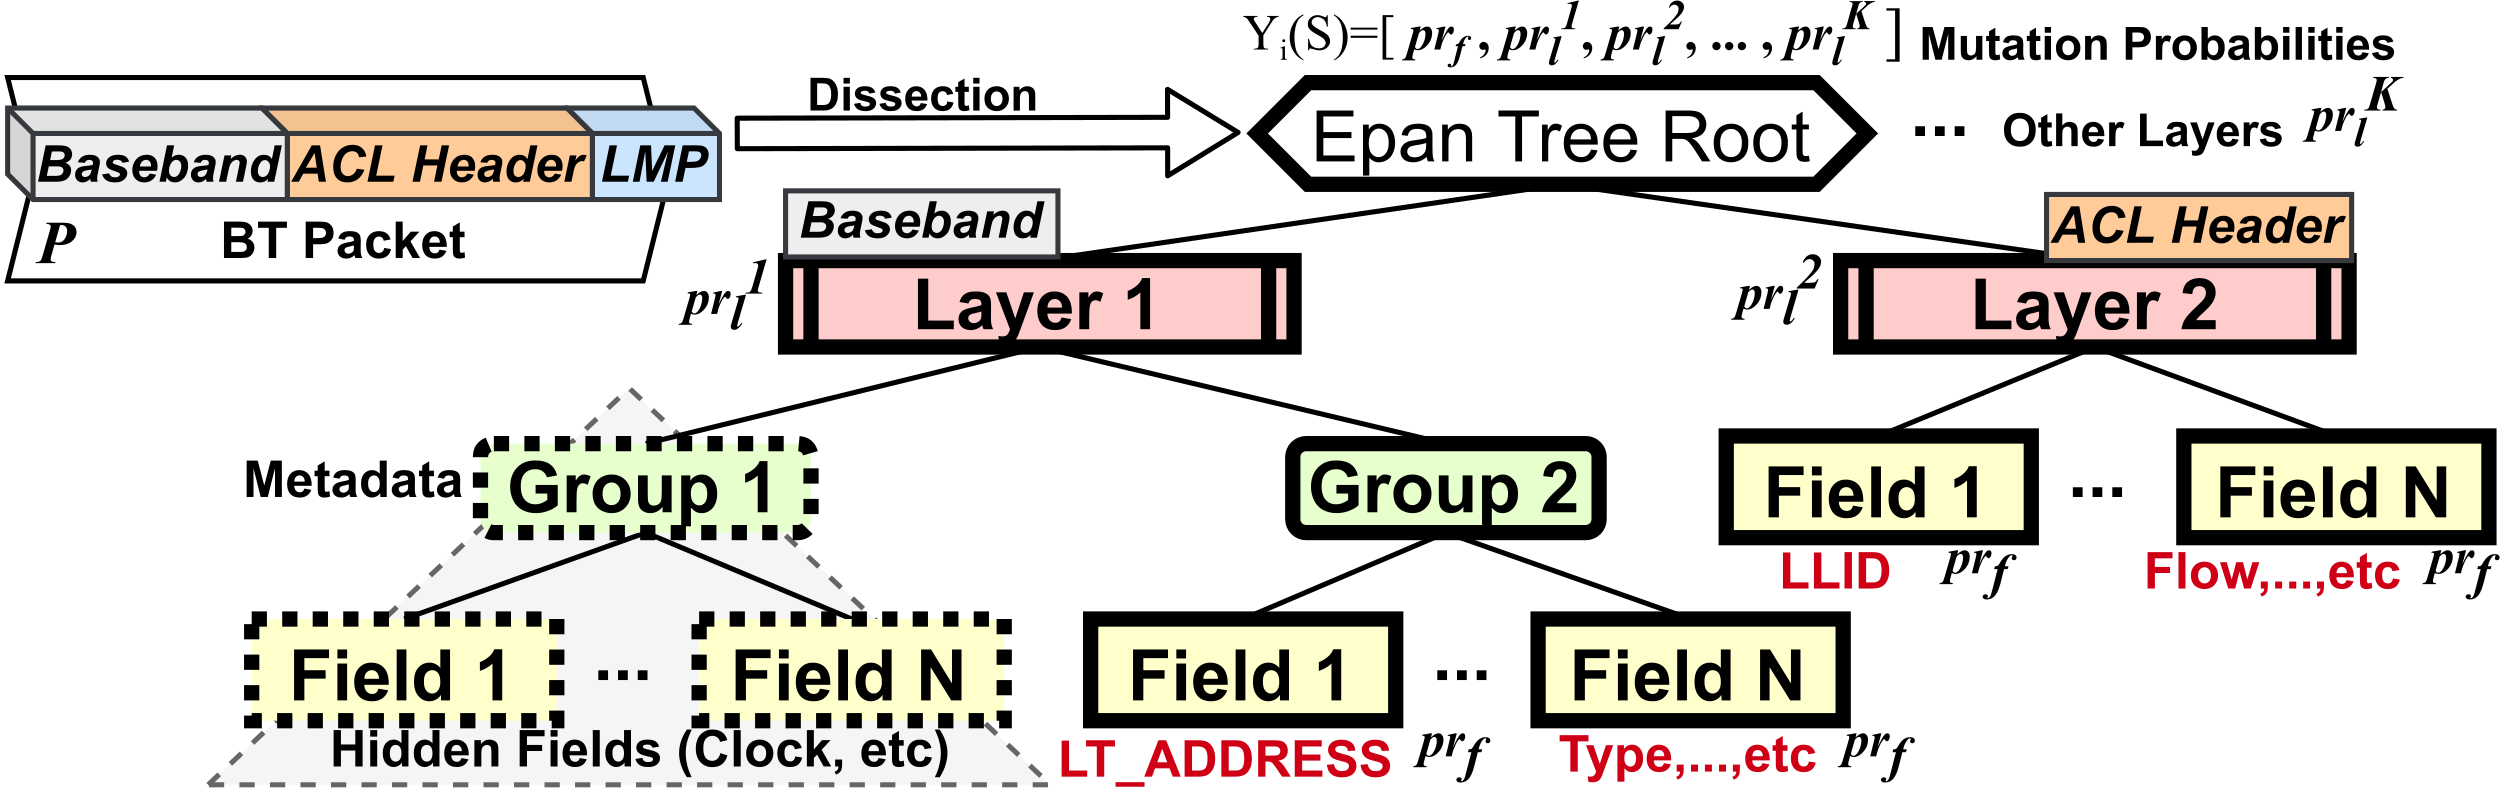 <svg height="112pt" viewBox="0 0 353 112" width="353pt" xmlns="http://www.w3.org/2000/svg" xmlns:xlink="http://www.w3.org/1999/xlink"><rect x="0" y="0" width="353" height="112" fill="#808080" stroke="none"/><clipPath id="a"><path d="m0 0h353v112h-353z"/></clipPath><symbol id="b" overflow="visible"><path d="m.328 0 1.062-5.141h1.062l-.891 4.281h2.609l-.188.859zm0 0"/></symbol><symbol id="c" overflow="visible"><path d="m3.25 0h-1l-.188-4.297-.812 4.297h-.953l1.062-5.141h1.516l.156 3.609 1.75-3.609h1.516l-1.078 5.141h-.953l1.016-4.266zm0 0"/></symbol><symbol id="d" overflow="visible"><path d="m1.344 0h-1.047l1.062-5.141h2.094c.375 0 .664.047.875.141.219.086.391.23.516.438.125.199.188.438.188.719 0 .262-.055.516-.156.766-.094.242-.215.434-.359.578-.148.148-.305.262-.469.344-.168.074-.398.125-.688.156-.168.031-.477.047-.922.047h-.672zm.594-2.812h.328c.551 0 .922-.031 1.109-.094.188-.07.332-.188.438-.344.113-.156.172-.32.172-.5 0-.125-.031-.227-.094-.312-.055-.082-.133-.141-.234-.172-.094-.039-.312-.062-.656-.062h-.75zm0 0"/></symbol><symbol id="e" overflow="visible"><path d="m3.656-1.141h-2.031l-.625 1.141h-1.078l2.906-5.141h1.172l.828 5.141h-1zm-.125-.844-.297-2.078-1.25 2.078zm0 0"/></symbol><symbol id="f" overflow="visible"><path d="m4.016-1.844 1.062.156c-.211.574-.523 1.016-.938 1.328-.418.305-.902.453-1.453.453-.637 0-1.133-.188-1.484-.562-.355-.383-.531-.938-.531-1.656 0-.582.117-1.113.359-1.594.238-.488.566-.859.984-1.109.426-.258.883-.391 1.375-.391.562 0 1.008.152 1.344.453.344.293.547.695.609 1.203l-1.016.109c-.055-.301-.164-.52-.328-.656-.156-.133-.367-.203-.625-.203-.293 0-.57.09-.828.266-.25.18-.453.461-.609.844-.148.375-.219.75-.219 1.125 0 .406.098.727.297.953.195.219.441.328.734.328.27 0 .52-.086.75-.266.227-.176.398-.438.516-.781zm0 0"/></symbol><symbol id="g" overflow="visible"/><symbol id="h" overflow="visible"><path d="m3.828-2.297h-1.984l-.469 2.297h-1.062l1.078-5.141h1.047l-.406 1.984h1.984l.422-1.984h1.047l-1.078 5.141h-1.047zm0 0"/></symbol><symbol id="i" overflow="visible"><path d="m3.906-1.547h-2.516v.094c0 .25.066.453.203.609.145.148.316.219.516.219.332 0 .594-.176.781-.531l.906.156c-.18.367-.414.641-.703.828-.293.176-.621.266-.984.266-.5 0-.906-.156-1.219-.469-.312-.32-.469-.742-.469-1.266 0-.508.141-.961.422-1.359.383-.539.93-.812 1.641-.812.457 0 .82.141 1.094.422.27.281.406.68.406 1.188 0 .242-.027.461-.078.656zm-.844-.609c0-.051 0-.086 0-.109 0-.27-.062-.473-.188-.609-.125-.145-.293-.219-.5-.219-.211 0-.398.078-.562.234-.156.156-.266.391-.328.703zm0 0"/></symbol><symbol id="j" overflow="visible"><path d="m1.703-2.672-.984-.078c.113-.332.312-.594.594-.781s.648-.281 1.109-.281c.477 0 .832.102 1.062.297.227.188.344.422.344.703 0 .117-.012.234-.031.359-.023.125-.09.461-.203 1-.105.438-.156.746-.156.922 0 .156.023.336.078.531h-.969c-.043-.133-.07-.273-.078-.422-.148.168-.32.297-.516.391-.188.082-.375.125-.562.125-.312 0-.57-.098-.766-.297-.199-.207-.297-.473-.297-.797 0-.352.109-.633.328-.844.219-.219.609-.348 1.172-.391.477-.039.801-.086.969-.141.039-.133.062-.242.062-.328 0-.113-.047-.207-.141-.281-.086-.07-.211-.109-.375-.109-.18 0-.32.039-.422.109-.105.074-.18.18-.219.312zm.953.938c-.055.023-.133.039-.234.047-.512.062-.84.152-.984.266-.117.086-.172.199-.172.344 0 .117.039.215.125.297.082.074.191.109.328.109.156 0 .301-.035.438-.109.133-.07.234-.164.297-.281.07-.113.133-.289.188-.531zm0 0"/></symbol><symbol id="k" overflow="visible"><path d="m3.719 0h-.953l.094-.406c-.188.18-.371.309-.547.391-.18.07-.375.109-.594.109-.387 0-.699-.129-.938-.391-.242-.27-.359-.66-.359-1.172 0-.594.164-1.129.5-1.609.344-.488.789-.734 1.344-.734.5 0 .875.199 1.125.594l.391-1.922h1.016zm-2.312-1.516c0 .273.062.48.188.625.133.148.301.219.5.219.188 0 .359-.062.516-.188s.281-.312.375-.562c.094-.258.141-.508.141-.75 0-.258-.074-.473-.219-.641-.148-.164-.312-.25-.5-.25-.293 0-.531.168-.719.5-.188.324-.281.672-.281 1.047zm0 0"/></symbol><symbol id="l" overflow="visible"><path d="m1.016-3.719h.938l-.156.719c.352-.539.734-.812 1.141-.812.145 0 .301.039.469.109l-.391.828c-.094-.031-.195-.047-.297-.047-.168 0-.344.07-.531.203-.18.125-.32.297-.422.516-.094.219-.188.562-.281 1.031l-.25 1.172h-1zm0 0"/></symbol><symbol id="m" overflow="visible"><path d="m.281 0 1.078-5.141h1.75c.383 0 .656.016.812.047.25.031.457.102.625.203.176.105.312.246.406.422.094.18.141.371.141.578 0 .293-.086.543-.25.75-.156.211-.398.367-.719.469.258.074.461.203.609.391.145.188.219.398.219.625 0 .312-.09.609-.266.891-.168.273-.406.469-.719.594-.305.117-.727.172-1.266.172zm1.703-3.062h.797c.363 0 .625-.023.781-.078.164-.051.285-.133.359-.25.082-.113.125-.238.125-.375 0-.125-.039-.227-.109-.312-.074-.094-.184-.148-.328-.172-.074-.02-.258-.031-.547-.031h-.828zm-.469 2.234h1.016c.426 0 .711-.023.859-.078.145-.051.258-.141.344-.266.094-.133.141-.27.141-.406 0-.164-.062-.305-.188-.422-.125-.113-.336-.172-.625-.172h-1.266zm0 0"/></symbol><symbol id="n" overflow="visible"><path d="m.156-1.047.969-.141c.094.199.203.344.328.438.125.086.301.125.531.125.227 0 .41-.051.547-.156.094-.07.141-.16.141-.266 0-.062-.027-.117-.078-.172-.055-.051-.188-.113-.406-.188-.617-.207-.996-.367-1.141-.484-.219-.176-.328-.414-.328-.719 0-.289.109-.539.328-.75.301-.301.754-.453 1.359-.453.477 0 .836.09 1.078.266.25.18.406.418.469.719l-.922.156c-.055-.133-.133-.238-.234-.312-.156-.082-.34-.125-.547-.125-.211 0-.359.039-.453.109-.094.062-.141.141-.141.234s.047.172.141.234c.062.031.25.094.562.188.488.148.816.289.984.422.238.199.359.434.359.703 0 .355-.152.664-.453.922-.293.262-.711.391-1.25.391-.543 0-.961-.098-1.25-.297-.293-.195-.492-.477-.594-.844zm0 0"/></symbol><symbol id="o" overflow="visible"><path d="m.266 0 1.062-5.141h1.016l-.359 1.719c.176-.133.344-.234.5-.297.164-.062.344-.094.531-.094.395 0 .707.137.938.406.238.262.359.641.359 1.141 0 .336-.059.664-.172.984-.105.324-.25.586-.438.781-.188.199-.387.352-.594.453-.199.094-.414.141-.641.141-.531 0-.922-.234-1.172-.703l-.125.609zm1.344-1.516c0 .25.066.453.203.609.145.156.316.234.516.234.164 0 .32-.055.469-.172.156-.125.285-.316.391-.578.102-.27.156-.539.156-.812 0-.27-.07-.477-.203-.625-.137-.156-.305-.234-.5-.234-.25 0-.469.121-.656.359-.25.312-.375.719-.375 1.219zm0 0"/></symbol><symbol id="p" overflow="visible"><path d="m1.078-3.719h.953l-.094.484c.238-.207.457-.352.656-.438.207-.094.426-.141.656-.141.312 0 .551.09.719.266.176.18.266.414.266.703 0 .125-.039.371-.109.734l-.438 2.109h-1l.438-2.109c.062-.312.094-.5.094-.562 0-.133-.039-.238-.109-.312-.074-.07-.18-.109-.312-.109-.148 0-.312.062-.5.188-.18.125-.32.293-.422.5-.074.137-.156.43-.25.875l-.312 1.531h-1.016zm0 0"/></symbol><symbol id="q" overflow="visible"><path d="m.766 0v-7.141h1.453v5.922h3.609v1.219zm0 0"/></symbol><symbol id="r" overflow="visible"><path d="m1.75-3.625-1.25-.219c.145-.5.383-.867.719-1.109.344-.25.852-.375 1.531-.375.613 0 1.07.074 1.375.219.301.148.516.336.641.562.125.219.188.625.188 1.219l-.016 1.609c0 .461.02.797.062 1.016.039.219.125.453.25.703h-1.359c-.043-.094-.09-.227-.141-.406-.023-.082-.039-.133-.047-.156-.242.23-.496.402-.766.516-.262.113-.543.172-.844.172-.543 0-.969-.145-1.281-.438-.305-.289-.453-.66-.453-1.109 0-.289.066-.551.203-.781.145-.238.344-.414.594-.531.258-.125.625-.234 1.094-.328.645-.125 1.094-.238 1.344-.344v-.125c0-.27-.07-.457-.203-.562-.125-.113-.371-.172-.734-.172-.242 0-.434.047-.578.141-.137.094-.246.262-.328.5zm1.844 1.125c-.18.062-.461.137-.844.219-.375.074-.625.152-.75.234-.18.125-.266.289-.266.484 0 .188.07.355.219.5.145.137.328.203.547.203.25 0 .488-.078.719-.234.164-.125.273-.281.328-.469.031-.113.047-.336.047-.672zm0 0"/></symbol><symbol id="s" overflow="visible"><path d="m.062-5.203h1.469l1.25 3.688 1.219-3.688h1.422l-1.828 5-.344.922c-.117.301-.23.531-.344.688-.105.156-.23.285-.375.391-.137.102-.309.18-.516.234-.211.051-.445.078-.703.078-.273 0-.531-.027-.781-.078l-.125-1.078c.207.039.398.062.578.062.32 0 .555-.094.703-.281.156-.188.273-.43.359-.719zm0 0"/></symbol><symbol id="t" overflow="visible"><path d="m3.734-1.656 1.375.234c-.18.5-.461.887-.844 1.156-.375.262-.852.391-1.422.391-.906 0-1.578-.297-2.016-.891-.344-.477-.516-1.078-.516-1.797 0-.863.223-1.539.672-2.031.457-.488 1.031-.734 1.719-.734.781 0 1.395.258 1.844.766.445.512.66 1.297.641 2.359h-3.453c.008.406.117.727.328.953.219.23.484.344.797.344.219 0 .398-.055.547-.172.145-.125.254-.316.328-.578zm.078-1.391c-.012-.406-.117-.707-.312-.906-.188-.207-.422-.312-.703-.312-.305 0-.555.109-.75.328-.199.219-.297.516-.297.891zm0 0"/></symbol><symbol id="u" overflow="visible"><path d="m2.047 0h-1.391v-5.203h1.281v.734c.219-.352.414-.582.594-.688.176-.113.375-.172.594-.172.312 0 .613.09.906.266l-.422 1.203c-.23-.156-.445-.234-.641-.234-.199 0-.367.059-.5.172-.137.105-.242.297-.312.578-.074.273-.109.852-.109 1.734zm0 0"/></symbol><symbol id="v" overflow="visible"/><symbol id="w" overflow="visible"><path d="m3.953 0h-1.375v-5.188c-.512.469-1.105.812-1.781 1.031v-1.25c.352-.113.738-.332 1.156-.656.426-.332.719-.719.875-1.156h1.125zm0 0"/></symbol><symbol id="x" overflow="visible"><path d="m.734 0v-7.188h4.938v1.219h-3.484v1.703h3v1.203h-3v3.062zm0 0"/></symbol><symbol id="y" overflow="visible"><path d="m.719-5.922v-1.266h1.375v1.266zm0 5.922v-5.203h1.375v5.203zm0 0"/></symbol><symbol id="z" overflow="visible"><path d="m.719 0v-7.188h1.375v7.188zm0 0"/></symbol><symbol id="A" overflow="visible"><path d="m5.5 0h-1.281v-.766c-.211.305-.461.527-.75.672-.293.145-.586.219-.875.219-.605 0-1.121-.238-1.547-.719-.43-.488-.641-1.164-.641-2.031 0-.883.207-1.555.625-2.016.414-.457.941-.688 1.578-.688.582 0 1.086.246 1.516.734v-2.594h1.375zm-3.688-2.719c0 .555.078.953.234 1.203.227.367.539.547.938.547.312 0 .578-.133.797-.406.227-.27.344-.672.344-1.203 0-.602-.109-1.035-.328-1.297-.211-.258-.484-.391-.828-.391-.324 0-.602.133-.828.391-.219.25-.328.637-.328 1.156zm0 0"/></symbol><symbol id="B" overflow="visible"><path d="m4.078-2.641v-1.219h3.125v2.875c-.305.293-.746.555-1.328.781-.574.219-1.156.328-1.75.328-.75 0-1.406-.156-1.969-.469-.555-.32-.969-.773-1.25-1.359-.281-.582-.422-1.223-.422-1.922 0-.75.156-1.41.469-1.984.312-.582.77-1.031 1.375-1.344.457-.238 1.031-.359 1.719-.359.895 0 1.594.188 2.094.562s.82.891.969 1.547l-1.438.266c-.105-.344-.297-.617-.578-.828-.273-.207-.621-.312-1.047-.312-.637 0-1.141.203-1.516.609-.367.406-.547 1.008-.547 1.797 0 .844.188 1.48.562 1.906.375.43.867.641 1.484.641.312 0 .617-.055.922-.172.301-.125.562-.27.781-.438v-.906zm0 0"/></symbol><symbol id="C" overflow="visible"><path d="m.406-2.672c0-.457.109-.898.328-1.328.227-.438.551-.766.969-.984.414-.227.875-.344 1.375-.344.789 0 1.438.258 1.938.766.508.512.766 1.156.766 1.938 0 .793-.258 1.449-.766 1.969-.512.523-1.152.781-1.922.781-.48 0-.938-.109-1.375-.328-.43-.219-.758-.535-.984-.953-.219-.414-.328-.922-.328-1.516zm1.406.062c0 .523.117.922.359 1.203.25.273.555.406.922.406.352 0 .648-.133.891-.406.25-.281.375-.68.375-1.203 0-.508-.125-.898-.375-1.172-.242-.281-.539-.422-.891-.422-.367 0-.672.141-.922.422-.242.273-.359.664-.359 1.172zm0 0"/></symbol><symbol id="D" overflow="visible"><path d="m4.156 0v-.781c-.199.281-.453.508-.766.672-.305.156-.625.234-.969.234s-.656-.078-.938-.234-.484-.367-.609-.641c-.125-.281-.188-.664-.188-1.156v-3.297h1.375v2.391c0 .73.023 1.18.078 1.344.051.168.145.297.281.391.133.094.305.141.516.141.227 0 .438-.062.625-.188s.312-.281.375-.469c.07-.195.109-.672.109-1.422v-2.188h1.391v5.203zm0 0"/></symbol><symbol id="E" overflow="visible"><path d="m.688-5.203h1.281v.766c.164-.27.391-.484.672-.641.289-.164.609-.25.953-.25.602 0 1.113.242 1.531.719.426.469.641 1.125.641 1.969 0 .875-.215 1.559-.641 2.047-.43.48-.945.719-1.547.719-.281 0-.543-.059-.781-.172-.23-.113-.477-.312-.734-.594v2.625h-1.375zm1.359 2.516c0 .586.113 1.016.344 1.297.238.281.523.422.859.422.312 0 .57-.129.781-.391.219-.258.328-.68.328-1.266 0-.539-.109-.941-.328-1.203-.219-.27-.492-.406-.812-.406-.336 0-.617.133-.844.391-.219.262-.328.648-.328 1.156zm0 0"/></symbol><symbol id="F" overflow="visible"><path d="m5.078-1.281v1.281h-4.828c.051-.477.207-.938.469-1.375.258-.438.773-1.008 1.547-1.719.625-.582 1.008-.977 1.156-1.188.188-.281.281-.562.281-.844 0-.301-.086-.535-.25-.703-.168-.164-.398-.25-.688-.25-.293 0-.523.09-.688.266-.168.168-.266.453-.297.859l-1.375-.141c.082-.758.336-1.301.766-1.625.438-.332.977-.5 1.625-.5.707 0 1.266.195 1.672.578.406.375.609.852.609 1.422 0 .324-.059.633-.172.922-.117.293-.297.602-.547.922-.168.211-.469.516-.906.922-.438.398-.715.664-.828.797-.117.125-.211.25-.281.375zm0 0"/></symbol><symbol id="G" overflow="visible"><path d="m.75 0v-7.188h1.406l2.953 4.797v-4.797h1.344v7.188h-1.453l-2.906-4.688v4.688zm0 0"/></symbol><symbol id="H" overflow="visible"><path d="m.719 0v-1.375h1.375v1.375zm0 0"/></symbol><symbol id="I" overflow="visible"><path d="m.797 0v-7.188h5.203v.844h-4.25v2.203h3.969v.844h-3.969v2.453h4.406v.844zm0 0"/></symbol><symbol id="J" overflow="visible"><path d="m.656 2v-7.203h.812v.672c.188-.27.398-.469.641-.594.238-.133.531-.203.875-.203.438 0 .828.117 1.172.344.344.23.598.555.766.969.176.418.266.875.266 1.375 0 .531-.102 1.012-.297 1.438-.188.43-.465.758-.828.984-.367.227-.75.344-1.156.344-.293 0-.559-.062-.797-.188-.23-.125-.418-.285-.562-.484v2.547zm.812-4.578c0 .68.133 1.18.406 1.5.27.312.598.469.984.469.383 0 .719-.164 1-.5.281-.332.422-.848.422-1.547 0-.656-.137-1.148-.406-1.484-.273-.332-.602-.5-.984-.5-.375 0-.711.18-1 .531-.281.355-.422.867-.422 1.531zm0 0"/></symbol><symbol id="K" overflow="visible"><path d="m4.062-.641c-.324.281-.641.48-.953.594-.305.113-.625.172-.969.172-.574 0-1.016-.141-1.328-.422-.305-.281-.453-.641-.453-1.078 0-.25.055-.477.172-.688.125-.219.281-.391.469-.516s.395-.223.625-.297c.176-.039.438-.082.781-.125.719-.082 1.242-.188 1.578-.312.008-.113.016-.188.016-.219 0-.363-.086-.617-.25-.766-.23-.195-.57-.297-1.016-.297-.418 0-.727.074-.922.219-.199.148-.344.402-.438.766l-.859-.109c.082-.375.211-.672.391-.891.176-.227.43-.406.766-.531.344-.125.738-.188 1.188-.188.445 0 .805.055 1.078.156.281.105.488.242.625.406.133.156.227.355.281.594.02.148.031.418.031.812v1.172c0 .824.02 1.344.062 1.562.039.219.113.43.219.625h-.922c-.094-.188-.152-.398-.172-.641zm-.078-1.969c-.324.125-.805.234-1.438.328-.367.055-.625.117-.781.188-.148.062-.262.156-.344.281-.074.125-.109.266-.109.422 0 .23.086.422.266.578.176.156.438.234.781.234.332 0 .629-.07.891-.219.27-.145.469-.348.594-.609.094-.195.141-.492.141-.891zm0 0"/></symbol><symbol id="L" overflow="visible"><path d="m.656 0v-5.203h.797v.734c.383-.57.938-.859 1.656-.859.32 0 .613.059.875.172.258.117.453.266.578.453.133.18.227.391.281.641.031.168.047.453.047.859v3.203h-.875v-3.172c0-.352-.039-.617-.109-.797-.062-.188-.184-.332-.359-.438-.18-.102-.387-.156-.625-.156-.375 0-.699.121-.969.359-.273.242-.406.695-.406 1.359v2.844zm0 0"/></symbol><symbol id="M" overflow="visible"/><symbol id="N" overflow="visible"><path d="m2.609 0v-6.344h-2.375v-.844h5.703v.844h-2.375v6.344zm0 0"/></symbol><symbol id="O" overflow="visible"><path d="m.656 0v-5.203h.797v.781c.195-.363.379-.602.547-.719.176-.125.367-.188.578-.188.289 0 .594.094.906.281l-.312.828c-.211-.133-.422-.203-.641-.203-.199 0-.375.062-.531.188-.148.117-.25.277-.312.484-.105.312-.156.652-.156 1.016v2.734zm0 0"/></symbol><symbol id="P" overflow="visible"><path d="m4.234-1.672.906.109c-.148.531-.418.949-.812 1.25-.387.293-.883.438-1.484.438-.762 0-1.367-.234-1.812-.703-.438-.477-.656-1.141-.656-1.984 0-.875.223-1.551.672-2.031.445-.488 1.031-.734 1.75-.734.695 0 1.266.242 1.703.719.445.469.672 1.137.672 2v.234h-3.891c.031.574.191 1.012.484 1.312.289.305.656.453 1.094.453.32 0 .598-.082.828-.25.227-.176.41-.445.547-.812zm-2.906-1.438h2.906c-.043-.438-.152-.766-.328-.984-.281-.332-.648-.5-1.094-.5-.406 0-.75.137-1.031.406-.273.273-.422.633-.453 1.078zm0 0"/></symbol><symbol id="Q" overflow="visible"><path d="m.797 0v-7.188h3.188c.633 0 1.117.07 1.453.203.332.125.598.352.797.672.207.324.312.684.312 1.078 0 .512-.168.945-.5 1.297-.336.344-.844.57-1.531.672.25.117.441.234.578.359.27.25.531.57.781.953l1.25 1.953h-1.188l-.953-1.5c-.281-.426-.516-.754-.703-.984-.18-.227-.34-.391-.484-.484-.137-.094-.277-.156-.422-.188-.105-.02-.281-.031-.531-.031h-1.109v3.188zm.938-4.016h2.047c.438 0 .773-.039 1.016-.125.25-.094.438-.238.562-.438.133-.195.203-.414.203-.656 0-.332-.125-.609-.375-.828s-.641-.328-1.172-.328h-2.281zm0 0"/></symbol><symbol id="R" overflow="visible"><path d="m.328-2.609c0-.957.27-1.672.812-2.141.445-.383.992-.578 1.641-.578.707 0 1.289.234 1.75.703.457.469.688 1.121.688 1.953 0 .668-.105 1.195-.312 1.578-.199.387-.492.688-.875.906-.387.207-.805.312-1.25.312-.73 0-1.324-.234-1.781-.703-.449-.469-.672-1.145-.672-2.031zm.906 0c0 .668.145 1.168.438 1.5.289.336.66.5 1.109.5.438 0 .801-.164 1.094-.5.289-.332.438-.844.438-1.531 0-.633-.152-1.117-.453-1.453-.293-.332-.652-.5-1.078-.5-.449 0-.82.168-1.109.5-.293.324-.438.82-.438 1.484zm0 0"/></symbol><symbol id="S" overflow="visible"><path d="m2.594-.797.125.781c-.25.051-.477.078-.672.078-.324 0-.574-.047-.75-.141-.168-.102-.289-.238-.359-.406-.074-.164-.109-.516-.109-1.047v-2.984h-.656v-.688h.656v-1.297l.875-.531v1.828h.891v.688h-.891v3.031c0 .262.016.43.047.5.031.062.078.121.141.172.07.043.176.062.312.062.094 0 .223-.016.391-.047zm0 0"/></symbol><symbol id="T" overflow="visible"><path d="m.5 0v-5.141h1.562l.922 3.516.922-3.516h1.562v5.141h-.969v-4.047l-1.016 4.047h-1l-1.016-4.047v4.047zm0 0"/></symbol><symbol id="U" overflow="visible"><path d="m2.672-1.188.984.172c-.137.355-.34.625-.609.812-.273.188-.609.281-1.016.281-.648 0-1.125-.207-1.438-.625-.242-.344-.359-.77-.359-1.281 0-.613.156-1.094.469-1.438.32-.352.734-.531 1.234-.531.551 0 .984.184 1.297.547.32.367.477.922.469 1.672h-2.469c.008.293.086.523.234.688.156.156.348.234.578.234.145 0 .27-.039.375-.125.113-.082.195-.219.25-.406zm.047-.984c0-.289-.074-.508-.219-.656-.137-.145-.305-.219-.5-.219-.219 0-.402.078-.547.234-.137.156-.203.371-.203.641zm0 0"/></symbol><symbol id="V" overflow="visible"><path d="m2.219-3.719v.781h-.672v1.5c0 .305.004.48.016.531.02.055.051.094.094.125.039.031.098.047.172.047.082 0 .211-.031.391-.094l.078.766c-.23.094-.492.141-.781.141-.18 0-.34-.027-.484-.078-.137-.062-.242-.141-.312-.234-.062-.094-.105-.223-.125-.391-.023-.113-.031-.344-.031-.688v-1.625h-.453v-.781h.453v-.734l.984-.578v1.312zm0 0"/></symbol><symbol id="W" overflow="visible"><path d="m1.25-2.578-.891-.172c.094-.352.266-.613.516-.781.25-.176.613-.266 1.094-.266.438 0 .758.055.969.156.219.105.367.234.453.391.094.156.141.449.141.875l-.016 1.156c0 .324.016.562.047.719.039.156.102.324.188.5h-.969c-.031-.062-.07-.16-.109-.297-.012-.051-.023-.086-.031-.109-.168.168-.352.293-.547.375-.188.07-.391.109-.609.109-.375 0-.68-.102-.906-.312-.219-.207-.328-.469-.328-.781 0-.207.051-.395.156-.562.102-.164.242-.289.422-.375.176-.094.438-.172.781-.234.457-.082.773-.16.953-.234v-.109c0-.188-.047-.316-.141-.391-.094-.082-.273-.125-.531-.125-.168 0-.305.039-.406.109-.094.062-.172.184-.234.359zm1.312.797c-.125.043-.324.094-.594.156-.273.055-.449.105-.531.156-.137.094-.203.215-.203.359 0 .137.051.258.156.359.102.094.234.141.391.141.176 0 .348-.055.516-.172.113-.094.191-.203.234-.328.02-.082.031-.242.031-.484zm0 0"/></symbol><symbol id="X" overflow="visible"><path d="m3.922 0h-.906v-.547c-.156.211-.34.367-.547.469-.199.102-.406.156-.625.156-.43 0-.793-.172-1.094-.516-.305-.344-.453-.82-.453-1.438 0-.625.145-1.098.438-1.422.301-.332.676-.5 1.125-.5.414 0 .773.172 1.078.516v-1.859h.984zm-2.625-1.938c0 .398.055.684.172.859.156.262.375.391.656.391.227 0 .422-.094.578-.281.156-.195.234-.488.234-.875 0-.426-.078-.734-.234-.922-.148-.188-.34-.281-.578-.281-.242 0-.438.094-.594.281-.156.18-.234.453-.234.828zm0 0"/></symbol><symbol id="Y" overflow="visible"><path d="m.547 0v-5.094h1.047v4.234h2.562v.859zm0 0"/></symbol><symbol id="Z" overflow="visible"><path d="m1.672 0v-4.266h-1.516v-.875h4.078v.875h-1.516v4.266zm0 0"/></symbol><symbol id="aa" overflow="visible"><path d="m-.062 1.422v-.641h4.094v.641zm0 0"/></symbol><symbol id="ab" overflow="visible"><path d="m5.156 0h-1.125l-.453-1.172h-2.062l-.422 1.172h-1.094l2-5.141h1.094zm-1.906-2.031-.719-1.906-.688 1.906zm0 0"/></symbol><symbol id="ac" overflow="visible"><path d="m.516-5.141h1.891c.426 0 .754.039.984.109.301.086.555.242.766.469.219.23.383.512.5.844.113.324.172.727.172 1.203 0 .418-.055.781-.156 1.094-.137.375-.324.68-.562.906-.18.18-.418.312-.719.406-.23.074-.539.109-.922.109h-1.953zm1.047.875v3.406h.766c.289 0 .5-.016.625-.047.164-.051.305-.125.422-.219.113-.102.203-.27.266-.5.07-.227.109-.539.109-.938 0-.395-.039-.695-.109-.906-.062-.219-.164-.383-.297-.5-.125-.125-.281-.207-.469-.25-.148-.031-.434-.047-.859-.047zm0 0"/></symbol><symbol id="ad" overflow="visible"><path d="m.531 0v-5.141h2.172c.551 0 .953.047 1.203.141s.445.262.594.5c.145.23.219.5.219.812 0 .387-.117.703-.344.953-.219.25-.555.406-1 .469.219.137.398.281.547.438.145.156.344.434.594.828l.625 1h-1.234l-.75-1.109c-.273-.406-.461-.66-.562-.766-.094-.102-.199-.172-.312-.203-.105-.039-.277-.062-.516-.062h-.203v2.141zm1.031-2.969h.766c.5 0 .812-.02.938-.062.125-.039.219-.109.281-.203.07-.102.109-.234.109-.391 0-.176-.047-.316-.141-.422-.094-.102-.227-.172-.391-.203-.086-.008-.336-.016-.75-.016h-.812zm0 0"/></symbol><symbol id="ae" overflow="visible"><path d="m.516 0v-5.141h3.812v.875h-2.766v1.141h2.578v.859h-2.578v1.406h2.859v.859zm0 0"/></symbol><symbol id="af" overflow="visible"><path d="m.266-1.672 1-.094c.062.336.188.586.375.75.188.156.438.234.75.234.332 0 .582-.066.75-.203.164-.145.25-.312.25-.5 0-.125-.039-.227-.109-.312-.062-.082-.184-.16-.359-.234-.125-.039-.402-.113-.828-.219-.562-.133-.953-.301-1.172-.5-.324-.289-.484-.633-.484-1.031 0-.27.07-.516.219-.734.156-.227.367-.398.641-.516.281-.125.617-.188 1.016-.188.645 0 1.129.141 1.453.422.332.281.504.656.516 1.125l-1.031.047c-.043-.258-.137-.445-.281-.562-.148-.113-.367-.172-.656-.172-.305 0-.543.062-.719.188-.105.074-.156.18-.156.312 0 .125.051.23.156.312.125.105.438.219.938.344.508.117.883.242 1.125.375.25.125.441.297.578.516.133.219.203.492.203.812 0 .305-.086.586-.25.844-.168.25-.402.438-.703.562-.293.125-.664.188-1.109.188-.648 0-1.148-.148-1.5-.453-.344-.301-.547-.738-.609-1.312zm0 0"/></symbol><symbol id="ag" overflow="visible"><path d="m.531 0v-5.141h1.031v2.031h2.031v-2.031h1.031v5.141h-1.031v-2.25h-2.031v2.25zm0 0"/></symbol><symbol id="ah" overflow="visible"><path d="m.516-4.219v-.922h.984v.922zm0 4.219v-3.719h.984v3.719zm0 0"/></symbol><symbol id="ai" overflow="visible"><path d="m3.891 0h-.984v-1.891c0-.406-.023-.664-.062-.781-.043-.125-.109-.219-.203-.281s-.211-.094-.344-.094c-.168 0-.32.047-.453.141-.137.094-.23.219-.281.375-.055.148-.078.43-.078.844v1.688h-.984v-3.719h.922v.547c.32-.414.727-.625 1.219-.625.219 0 .414.043.594.125.188.074.32.172.406.297.094.117.156.25.188.406.039.156.062.375.062.656zm0 0"/></symbol><symbol id="aj" overflow="visible"/><symbol id="ak" overflow="visible"><path d="m.531 0v-5.141h3.516v.875h-2.484v1.219h2.141v.859h-2.141v2.188zm0 0"/></symbol><symbol id="al" overflow="visible"><path d="m.516 0v-5.141h.984v5.141zm0 0"/></symbol><symbol id="am" overflow="visible"><path d="m.172-1.062.984-.156c.039.199.125.352.25.453.133.094.316.141.547.141.25 0 .441-.047.578-.141.082-.062.125-.148.125-.266 0-.07-.027-.133-.078-.188-.043-.039-.152-.082-.328-.125-.793-.176-1.293-.336-1.5-.484-.305-.195-.453-.473-.453-.828 0-.32.125-.594.375-.812.258-.219.66-.328 1.203-.328.508 0 .883.086 1.125.25.25.156.422.402.516.734l-.922.172c-.043-.145-.121-.254-.234-.328-.105-.082-.262-.125-.469-.125-.262 0-.449.039-.562.109-.074.055-.109.121-.109.203 0 .062.031.121.094.172.094.062.398.156.922.281.52.117.883.262 1.094.438.207.18.312.422.312.734 0 .336-.148.625-.438.875-.281.242-.699.359-1.25.359-.512 0-.918-.098-1.219-.297-.293-.207-.48-.488-.562-.844zm0 0"/></symbol><symbol id="an" overflow="visible"><path d="m2.141 1.516h-.672c-.355-.543-.625-1.105-.812-1.688s-.281-1.145-.281-1.688c0-.676.113-1.316.344-1.922.195-.52.453-1 .766-1.438h.672c-.324.711-.547 1.312-.672 1.812-.117.492-.172 1.012-.172 1.562 0 .387.035.781.109 1.188.07.398.172.773.297 1.141.082.238.223.582.422 1.031zm0 0"/></symbol><symbol id="ao" overflow="visible"><path d="m3.812-1.891 1 .328c-.156.555-.418.969-.781 1.25-.355.273-.809.406-1.359.406-.68 0-1.234-.234-1.672-.703s-.656-1.102-.656-1.906c0-.852.219-1.516.656-1.984.438-.477 1.016-.719 1.734-.719.633 0 1.145.184 1.531.547.238.23.414.547.531.953l-1.031.25c-.055-.27-.18-.477-.375-.625-.188-.156-.422-.234-.703-.234-.375 0-.684.137-.922.406-.242.273-.359.715-.359 1.328 0 .648.113 1.109.344 1.391.238.273.547.406.922.406.27 0 .504-.086.703-.266.195-.176.344-.453.438-.828zm0 0"/></symbol><symbol id="ap" overflow="visible"><path d="m.281-1.906c0-.332.078-.648.234-.953.164-.301.395-.531.688-.688.301-.164.633-.25 1-.25.562 0 1.02.184 1.375.547.363.367.547.824.547 1.375 0 .562-.184 1.031-.547 1.406-.367.367-.824.547-1.375.547-.336 0-.656-.074-.969-.219-.312-.156-.555-.379-.719-.672-.156-.301-.234-.664-.234-1.094zm1.016.047c0 .367.086.648.266.844.176.199.391.297.641.297.258 0 .473-.098.641-.297.176-.195.266-.477.266-.844 0-.363-.09-.645-.266-.844-.168-.195-.383-.297-.641-.297-.25 0-.465.102-.641.297-.18.199-.266.48-.266.844zm0 0"/></symbol><symbol id="aq" overflow="visible"><path d="m3.75-2.625-.969.188c-.031-.195-.105-.344-.219-.438-.117-.102-.266-.156-.453-.156-.242 0-.434.09-.578.266-.148.168-.219.449-.219.844 0 .438.07.75.219.938.145.18.344.266.594.266.188 0 .336-.051.453-.156.125-.102.211-.285.266-.547l.969.156c-.105.449-.305.789-.594 1.016-.281.219-.664.328-1.141.328-.543 0-.977-.172-1.297-.516-.324-.344-.484-.816-.484-1.422 0-.613.16-1.086.484-1.422.32-.344.758-.516 1.312-.516.457 0 .816.102 1.078.297.27.188.461.48.578.875zm0 0"/></symbol><symbol id="ar" overflow="visible"><path d="m.484 0v-5.141h.984v2.734l1.141-1.312h1.219l-1.266 1.359 1.359 2.359h-1.062l-.938-1.672-.453.484v1.188zm0 0"/></symbol><symbol id="as" overflow="visible"><path d="m.484-.984h.984v.703c0 .281-.027.504-.078.672-.043.164-.133.312-.266.438-.137.133-.309.238-.516.312l-.203-.406c.195-.062.336-.152.422-.266.082-.117.129-.273.141-.469h-.484zm0 0"/></symbol><symbol id="at" overflow="visible"><path d="m.234 1.516c.195-.418.332-.742.406-.969.082-.219.156-.469.219-.75.07-.289.125-.566.156-.828.039-.258.062-.531.062-.812 0-.551-.062-1.07-.188-1.562-.117-.5-.336-1.102-.656-1.812h.672c.352.5.625 1.031.812 1.594.195.562.297 1.137.297 1.719 0 .48-.078 1-.234 1.562-.18.625-.465 1.242-.859 1.859zm0 0"/></symbol><symbol id="au" overflow="visible"><path d="m.484 0v-5.141h1.047v5.141zm0 0"/></symbol><symbol id="av" overflow="visible"><path d="m.531-5.141h2.047c.406 0 .707.023.906.062.195.031.375.105.531.219.164.105.301.246.406.422.102.18.156.375.156.594 0 .242-.07.465-.203.672-.125.199-.297.344-.516.438.312.094.551.25.719.469.164.219.25.48.25.781 0 .23-.059.461-.172.688-.105.219-.25.398-.438.531-.188.125-.422.203-.703.234-.168.023-.586.031-1.25.031h-1.734zm1.031.859v1.188h.672c.406 0 .66-.004.766-.016.176-.02.312-.082.406-.188.102-.102.156-.234.156-.391 0-.164-.047-.297-.141-.391-.086-.102-.211-.164-.375-.188-.105-.008-.402-.016-.891-.016zm0 2.047v1.375h.953c.375 0 .613-.008.719-.031.156-.031.281-.098.375-.203.094-.113.141-.258.141-.438 0-.156-.039-.285-.109-.391-.074-.113-.184-.191-.328-.234-.137-.051-.438-.078-.906-.078zm0 0"/></symbol><symbol id="aw" overflow="visible"><path d="m.516 0v-5.141h1.672c.625 0 1.035.027 1.234.078.289.086.535.258.734.516.195.25.297.586.297 1 0 .312-.059.578-.172.797-.117.211-.262.375-.438.5-.18.125-.355.203-.531.234-.25.055-.609.078-1.078.078h-.672v1.938zm1.047-4.266v1.453h.562c.406 0 .676-.023.812-.078.145-.051.254-.133.328-.25.082-.113.125-.25.125-.406 0-.188-.059-.336-.172-.453-.105-.125-.242-.203-.406-.234-.125-.02-.375-.031-.75-.031zm0 0"/></symbol><symbol id="ax" overflow="visible"><path d="m.047-3.719h1.047l.891 2.641.875-2.641h1.016l-1.312 3.578-.234.641c-.086.219-.168.383-.25.5-.074.113-.164.207-.266.281-.105.07-.23.129-.375.172-.148.039-.312.062-.5.062-.199 0-.387-.023-.562-.062l-.094-.781c.156.031.297.047.422.047.227 0 .395-.07.5-.203.113-.125.203-.293.266-.5zm0 0"/></symbol><symbol id="ay" overflow="visible"><path d="m.484-3.719h.922v.547c.113-.188.27-.336.469-.453.207-.113.438-.172.688-.172.438 0 .801.172 1.094.516.301.336.453.805.453 1.406 0 .617-.152 1.094-.453 1.438-.305.344-.668.516-1.094.516-.211 0-.398-.039-.562-.109-.168-.082-.344-.223-.531-.422v1.875h-.984zm.969 1.797c0 .418.082.727.25.922.164.199.367.297.609.297.227 0 .414-.086.562-.266.156-.188.234-.488.234-.906 0-.383-.078-.672-.234-.859-.156-.195-.352-.297-.578-.297-.242 0-.445.094-.609.281-.156.188-.234.465-.234.828zm0 0"/></symbol><symbol id="az" overflow="visible"><path d="m.516 0v-.984h.984v.984zm0 0"/></symbol><symbol id="aA" overflow="visible"><path d="m1.203 0-1.172-3.719h.953l.703 2.438.641-2.438h.953l.609 2.438.719-2.438h.969l-1.203 3.719h-.938l-.641-2.391-.625 2.391zm0 0"/></symbol><symbol id="aB" overflow="visible"><path d="m.469-4.625h1.703c.383 0 .68.027.891.078.27.086.5.23.688.438.195.199.344.449.438.75.102.293.156.656.156 1.094 0 .375-.047.703-.141.984-.117.336-.277.605-.484.812-.168.156-.391.281-.672.375-.199.062-.469.094-.812.094h-1.766zm.938.781v3.062h.688c.258 0 .453-.016.578-.047.145-.031.266-.094.359-.188.102-.094.188-.242.25-.453.07-.207.109-.488.109-.844 0-.352-.039-.625-.109-.812-.062-.195-.152-.348-.266-.453-.105-.113-.246-.188-.422-.219-.137-.031-.391-.047-.766-.047zm0 0"/></symbol><symbol id="aC" overflow="visible"><path d="m.469-3.812v-.812h.891v.812zm0 3.812v-3.359h.891v3.359zm0 0"/></symbol><symbol id="aD" overflow="visible"><path d="m.156-.953.891-.141c.031.18.102.312.219.406.125.086.289.125.5.125.227 0 .398-.039.516-.125.07-.062.109-.141.109-.234 0-.07-.023-.129-.062-.172-.043-.039-.141-.082-.297-.125-.719-.156-1.172-.297-1.359-.422-.262-.188-.391-.441-.391-.766 0-.289.113-.535.344-.734.227-.195.582-.297 1.062-.297.457 0 .797.078 1.016.234.227.148.383.367.469.656l-.844.156c-.031-.125-.102-.223-.203-.297-.094-.07-.234-.109-.422-.109-.23 0-.398.039-.5.109-.074.043-.109.102-.109.172 0 .062.031.117.094.156.082.062.359.152.828.266.469.105.797.234.984.391s.281.375.281.656c0 .305-.133.57-.391.797-.25.219-.625.328-1.125.328-.461 0-.824-.094-1.094-.281-.262-.188-.434-.438-.516-.75zm0 0"/></symbol><symbol id="aE" overflow="visible"><path d="m2.406-1.062.891.141c-.117.324-.297.574-.547.75-.242.168-.547.25-.922.25-.586 0-1.016-.191-1.297-.578-.219-.301-.328-.688-.328-1.156 0-.551.145-.984.438-1.297.289-.32.66-.484 1.109-.484.488 0 .879.168 1.172.5.289.336.43.84.422 1.516h-2.234c.008.262.082.465.219.609.133.148.305.219.516.219.133 0 .25-.035.344-.109.094-.07.164-.191.219-.359zm.047-.906c0-.25-.07-.441-.203-.578-.125-.133-.277-.203-.453-.203-.199 0-.359.07-.484.203-.125.148-.188.34-.188.578zm0 0"/></symbol><symbol id="aF" overflow="visible"><path d="m3.391-2.359-.875.156c-.031-.176-.102-.305-.203-.391-.105-.094-.242-.141-.406-.141-.219 0-.398.078-.531.234-.125.148-.188.402-.188.766 0 .398.062.68.188.844.133.168.316.25.547.25.164 0 .301-.047.406-.141.113-.102.191-.27.234-.5l.875.141c-.094.406-.273.715-.531.922-.25.199-.594.297-1.031.297-.492 0-.883-.156-1.172-.469-.293-.312-.438-.738-.438-1.281 0-.551.145-.984.438-1.297.289-.312.688-.469 1.188-.469.414 0 .742.09.984.266.238.18.41.449.516.812zm0 0"/></symbol><symbol id="aG" overflow="visible"><path d="m2-3.359v.719h-.609v1.344c0 .273.004.434.016.484.02.043.047.078.078.109.039.031.094.047.156.047.082 0 .203-.031.359-.094l.078.688c-.211.094-.445.141-.703.141-.156 0-.305-.027-.438-.078-.125-.051-.219-.117-.281-.203-.062-.094-.105-.211-.125-.359-.023-.102-.031-.312-.031-.625v-1.453h-.406v-.719h.406v-.656l.891-.516v1.172zm0 0"/></symbol><symbol id="aH" overflow="visible"><path d="m.266-1.719c0-.301.066-.586.203-.859.145-.281.352-.492.625-.641.27-.145.566-.219.891-.219.508 0 .926.168 1.25.5.32.336.484.75.484 1.25 0 .512-.168.934-.5 1.266-.324.336-.73.5-1.219.5-.312 0-.609-.07-.891-.203-.281-.145-.496-.348-.641-.609-.137-.27-.203-.598-.203-.984zm.906.047c0 .336.078.59.234.766.156.18.348.266.578.266.238 0 .438-.086.594-.266.156-.176.234-.438.234-.781 0-.32-.078-.57-.234-.75-.156-.176-.355-.266-.594-.266-.23 0-.422.09-.578.266-.156.18-.234.434-.234.766zm0 0"/></symbol><symbol id="aI" overflow="visible"><path d="m3.516 0h-.891v-1.719c0-.352-.023-.582-.062-.688-.031-.113-.09-.195-.172-.25-.086-.062-.188-.094-.312-.094-.156 0-.297.043-.422.125-.117.086-.199.199-.25.344-.043.137-.062.391-.062.766v1.516h-.891v-3.359h.828v.5c.289-.383.66-.578 1.109-.578.195 0 .375.039.531.109.164.074.289.168.375.281.082.105.141.23.172.375.031.137.047.336.047.594zm0 0"/></symbol><symbol id="aJ" overflow="visible"><path d="m.281-2.281c0-.477.07-.875.219-1.188.102-.238.242-.453.422-.641.188-.188.383-.328.594-.422.289-.113.625-.172 1-.172.688 0 1.234.215 1.641.641.406.418.609 1 .609 1.75s-.203 1.34-.609 1.766c-.406.418-.949.625-1.625.625-.688 0-1.234-.207-1.641-.625-.406-.426-.609-1.004-.609-1.734zm.969-.031c0 .523.117.918.359 1.188.238.273.547.406.922.406s.68-.133.922-.406c.238-.27.359-.672.359-1.203s-.121-.926-.359-1.188c-.23-.258-.539-.391-.922-.391-.387 0-.699.133-.938.391-.23.262-.344.664-.344 1.203zm0 0"/></symbol><symbol id="aK" overflow="visible"><path d="m1.344-4.625v1.703c.289-.344.633-.516 1.031-.516.207 0 .391.043.547.125.164.074.289.172.375.297.082.117.141.246.172.391.031.137.047.355.047.656v1.969h-.891v-1.766c0-.352-.016-.578-.047-.672s-.094-.164-.188-.219c-.086-.062-.188-.094-.312-.094-.148 0-.277.039-.391.109-.117.074-.203.184-.266.328-.055.137-.078.344-.078.625v1.688h-.875v-4.625zm0 0"/></symbol><symbol id="aL" overflow="visible"><path d="m1.312 0h-.891v-3.359h.828v.484c.145-.227.27-.379.375-.453.113-.07.242-.109.391-.109.195 0 .391.059.578.172l-.266.781c-.156-.102-.297-.156-.422-.156s-.23.039-.312.109c-.086.074-.152.199-.203.375-.055.18-.078.555-.078 1.125zm0 0"/></symbol><symbol id="aM" overflow="visible"/><symbol id="aN" overflow="visible"><path d="m.5 0v-4.594h.938v3.812h2.312v.781zm0 0"/></symbol><symbol id="aO" overflow="visible"><path d="m1.125-2.328-.797-.141c.082-.332.234-.578.453-.734.227-.156.562-.234 1-.234.395 0 .688.047.875.141.195.094.332.215.406.359.082.148.125.414.125.797l-.016 1.031c0 .305.016.527.047.672.031.137.082.281.156.438h-.875c-.023-.062-.047-.148-.078-.266-.023-.051-.031-.082-.031-.094-.156.148-.324.258-.5.328-.168.07-.352.109-.547.109-.344 0-.617-.094-.812-.281-.199-.188-.297-.426-.297-.719 0-.188.039-.352.125-.5.094-.145.219-.254.375-.328.164-.082.406-.156.719-.219.414-.082.703-.156.859-.219v-.094c0-.164-.043-.285-.125-.359-.086-.07-.242-.109-.469-.109-.168 0-.297.031-.391.094-.086.062-.152.172-.203.328zm1.188.719c-.117.043-.297.09-.547.141-.242.055-.398.105-.469.156-.117.074-.172.18-.172.312 0 .117.039.219.125.312.094.094.211.141.359.141.156 0 .305-.051.453-.156.113-.082.188-.18.219-.297.02-.07.031-.219.031-.438zm0 0"/></symbol><symbol id="aP" overflow="visible"><path d="m.047-3.359h.938l.812 2.391.781-2.391h.922l-1.188 3.234-.219.578c-.074.195-.148.348-.219.453-.074.102-.156.188-.25.25-.086.062-.195.109-.328.141-.137.039-.289.062-.453.062-.18 0-.344-.016-.5-.047l-.078-.703c.133.031.258.047.375.047.195 0 .344-.062.438-.188.102-.117.18-.266.234-.453zm0 0"/></symbol><symbol id="aQ" overflow="visible"><path d="m.453 0v-4.625h1.406l.844 3.156.828-3.156h1.406v4.625h-.875v-3.641l-.922 3.641h-.891l-.922-3.641v3.641zm0 0"/></symbol><symbol id="aR" overflow="visible"><path d="m2.672 0v-.5c-.125.18-.289.32-.484.422-.199.102-.406.156-.625.156-.23 0-.434-.047-.609-.141-.18-.102-.309-.242-.391-.422-.074-.188-.109-.438-.109-.75v-2.125h.875v1.547c0 .469.016.762.047.875.039.105.102.188.188.25.082.062.191.094.328.094.145 0 .273-.039.391-.125.125-.082.207-.188.25-.312.051-.125.078-.426.078-.906v-1.422h.891v3.359zm0 0"/></symbol><symbol id="aS" overflow="visible"><path d="m.469 0v-4.625h1.5c.57 0 .941.023 1.109.062.27.074.492.227.672.453.176.23.266.531.266.906 0 .281-.055.523-.156.719-.105.188-.234.34-.391.453-.156.117-.32.188-.484.219-.219.043-.543.062-.969.062h-.609v1.75zm.938-3.844v1.312h.516c.363 0 .609-.02.734-.062.125-.051.219-.129.281-.234.07-.102.109-.223.109-.359 0-.176-.055-.316-.156-.422-.094-.113-.215-.18-.359-.203-.117-.02-.34-.031-.672-.031zm0 0"/></symbol><symbol id="aT" overflow="visible"><path d="m.422 0v-4.625h.891v1.656c.27-.312.594-.469.969-.469.414 0 .754.152 1.016.453.27.293.406.715.406 1.266 0 .574-.137 1.016-.406 1.328-.273.312-.605.469-1 .469-.188 0-.375-.047-.562-.141-.188-.102-.352-.25-.484-.438v.5zm.891-1.75c0 .344.051.602.156.766.156.242.359.359.609.359.195 0 .363-.082.5-.25.145-.164.219-.43.219-.797 0-.383-.074-.66-.219-.828-.137-.164-.312-.25-.531-.25-.211 0-.387.086-.531.25-.137.168-.203.418-.203.75zm0 0"/></symbol><symbol id="aU" overflow="visible"><path d="m.469 0v-4.625h.891v4.625zm0 0"/></symbol><symbol id="aV" overflow="visible"><path d="m.438-3.047 1.156-.203h.203l-.156.578c.25-.227.453-.379.609-.453.156-.082.312-.125.469-.125.219 0 .383.09.5.266.125.168.188.371.188.609 0 .68-.234 1.273-.703 1.781-.406.461-.855.688-1.344.688-.086 0-.156-.012-.219-.031-.062-.012-.152-.043-.266-.094l-.172.625c-.062.227-.094.398-.094.516 0 .082.02.145.062.188.051.039.176.078.375.109l-.031.125h-1.891l.031-.125c.156-.012.289-.062.391-.156.094-.086.184-.277.266-.578l.859-2.938c.062-.227.094-.383.094-.469 0-.039-.012-.07-.031-.094-.023-.031-.055-.051-.094-.062-.031-.008-.117-.016-.25-.016zm.547 2.688c.062.117.117.195.172.234.062.031.129.047.203.047.082 0 .156-.02.219-.062.07-.039.16-.117.266-.234.102-.125.203-.285.297-.484.102-.195.18-.414.234-.656.062-.25.094-.484.094-.703 0-.188-.031-.316-.094-.391-.062-.082-.141-.125-.234-.125-.086 0-.164.023-.234.062-.105.062-.227.18-.359.344zm0 0"/></symbol><symbol id="aW" overflow="visible"><path d="m1.703-3.25-.531 1.969c.438-.957.766-1.547.984-1.766.125-.133.258-.203.406-.203.094 0 .172.039.234.109.062.074.094.172.094.297 0 .23-.059.422-.172.578-.074.094-.152.141-.234.141-.094 0-.168-.039-.219-.125-.043-.082-.074-.129-.094-.141-.012-.02-.027-.031-.047-.031-.031 0-.059.008-.078.016-.055.031-.121.105-.203.219-.086.105-.188.289-.312.547-.117.25-.211.465-.281.641-.062.168-.156.5-.281 1h-.844l.578-2.328c.039-.164.062-.281.062-.344s-.012-.109-.031-.141c-.023-.031-.055-.051-.094-.062-.043-.02-.121-.031-.234-.031l.031-.109 1.047-.234zm0 0"/></symbol><symbol id="aX" overflow="visible"><path d="m1.875-2.734-.406 1.609c-.188.773-.375 1.32-.562 1.656-.18.344-.391.598-.641.766-.242.164-.52.25-.844.25-.195 0-.344-.043-.438-.125-.094-.074-.141-.156-.141-.25 0-.105.043-.195.125-.266.074-.062.172-.094.297-.094.105 0 .188.023.25.078.055.051.078.117.078.203 0 .07-.016.125-.047.156-.031.039-.047.066-.047.078l.016.031c.012.008.027.016.047.016.062 0 .121-.023.172-.062.125-.117.219-.25.281-.406.039-.105.117-.387.234-.844l.719-2.797h-.484l.109-.406c.176 0 .301-.02.375-.062.082-.051.172-.16.266-.328.258-.469.531-.805.812-1.016.281-.207.598-.312.953-.312.219 0 .379.047.484.141.102.086.156.195.156.328 0 .125-.039.227-.109.297-.062.062-.148.094-.25.094-.094 0-.172-.023-.234-.078-.055-.062-.078-.133-.078-.219 0-.051.016-.109.047-.172.039-.07.062-.117.062-.141 0-.031-.012-.051-.031-.062-.012-.02-.031-.031-.062-.031-.137 0-.277.09-.422.266-.242.273-.434.703-.578 1.297h.516l-.125.406zm0 0"/></symbol><symbol id="aY" overflow="visible"><path d="m2.266-4.859-1.156 3.953c-.062.23-.094.375-.094.438 0 .023.004.043.016.062.02.023.047.031.078.031.039 0 .078-.016.109-.047.113-.082.238-.234.375-.453l.141.062c-.219.355-.438.605-.656.75-.148.102-.305.156-.469.156-.156 0-.281-.043-.375-.125-.086-.082-.125-.18-.125-.297 0-.082.023-.223.078-.422l.953-3.219c.051-.176.078-.297.078-.359 0-.051-.027-.094-.078-.125-.062-.051-.164-.07-.297-.062l.031-.141 1.188-.203zm0 0"/></symbol><symbol id="aZ" overflow="visible"><path d="m3.188-4.844-1.156 3.984c-.062.211-.094.34-.094.391 0 .062.02.125.062.188.039.055.086.09.141.109.051.012.203.027.453.047l-.031.125h-2.391l.031-.125c.238-.008.406-.031.5-.062s.164-.086.219-.172c.062-.082.133-.25.219-.5l.688-2.375c.102-.352.156-.539.156-.562.008-.062.016-.117.016-.172 0-.102-.031-.188-.094-.25s-.152-.094-.266-.094c-.062 0-.184.012-.359.031l-.016-.141 1.781-.422zm0 0"/></symbol><symbol id="a0" overflow="visible"><path d="m2.547 0h-2.516v-.125c.656-.613 1.207-1.172 1.656-1.672.375-.426.609-.75.703-.969.102-.227.156-.457.156-.688 0-.207-.07-.375-.203-.5-.137-.133-.305-.203-.5-.203-.324 0-.602.18-.828.531l-.141-.062c.125-.344.285-.602.484-.781.258-.25.57-.375.938-.375.332 0 .609.105.828.312.227.211.344.449.344.719 0 .242-.059.48-.172.719-.105.23-.324.523-.656.875-.262.273-.781.742-1.562 1.406h.906c.301 0 .508-.031.625-.094.113-.062.223-.195.328-.406h.172zm0 0"/></symbol><symbol id="a1" overflow="visible"><path d="m4.391 0h-2.047l.031-.125c.133-.008.234-.047.297-.109.07-.07.109-.16.109-.266 0-.102-.039-.27-.109-.5l-.5-1.609-.5 1.734c-.062.188-.094.328-.094.422s.035.172.109.234c.082.055.223.086.422.094l-.031.125h-2.312l.047-.125c.18-.008.312-.035.406-.078.094-.039.164-.109.219-.203.051-.094.113-.273.188-.547l.797-2.75c.094-.32.141-.523.141-.609 0-.082-.039-.148-.109-.203-.074-.062-.215-.098-.422-.109l.047-.125h2.234l-.047.125c-.148 0-.262.027-.344.078-.105.055-.188.141-.25.266-.043.074-.105.25-.188.531l-.312 1.141 1.234-1.141c.238-.219.375-.352.406-.406.031-.051.047-.109.047-.172 0-.07-.027-.133-.078-.188-.043-.051-.125-.086-.25-.109l.031-.125h1.797l-.047.125c-.137.023-.246.043-.328.062-.117.043-.25.109-.406.203-.148.086-.293.188-.438.312l-.328.297-.75.672.562 1.75c.176.586.312.93.406 1.031.102.105.238.164.406.172zm0 0"/></symbol><symbol id="a2" overflow="visible"/><symbol id="a3" overflow="visible"><path d="m.359 1.25v-.141c.27-.125.461-.281.578-.469.125-.18.188-.367.188-.562 0-.043-.008-.074-.016-.094-.023-.008-.039-.016-.047-.016-.023 0-.043.008-.062.016-.074.039-.156.062-.25.062-.148 0-.273-.051-.375-.156-.094-.113-.141-.242-.141-.391 0-.145.055-.273.172-.391.113-.125.254-.188.422-.188.195 0 .367.078.516.234.145.156.219.371.219.641 0 .332-.105.629-.312.891-.199.258-.496.445-.891.562zm0 0"/></symbol><symbol id="a4" overflow="visible"><path d="m.891-1.078c.164 0 .305.059.422.172.113.117.172.25.172.406 0 .168-.059.309-.172.422-.117.113-.258.172-.422.172-.156 0-.293-.059-.406-.172-.117-.113-.172-.254-.172-.422 0-.156.055-.289.172-.406.113-.113.25-.172.406-.172zm0 0"/></symbol><symbol id="a5" overflow="visible"><path d="m1.891-4.047-.969 3.281c-.055.199-.078.324-.078.375 0 .023.004.043.016.062.02.012.039.016.062.016.031 0 .062-.008.094-.031.094-.082.195-.211.312-.391l.125.047c-.188.305-.371.516-.547.641-.125.082-.258.125-.391.125-.137 0-.242-.031-.312-.094-.074-.07-.109-.156-.109-.25 0-.07.02-.191.062-.359l.797-2.688c.039-.145.062-.242.062-.297 0-.039-.023-.078-.062-.109-.055-.039-.137-.055-.25-.047l.031-.109.984-.172zm0 0"/></symbol><symbol id="a6" overflow="visible"><path d="m2.656-4.047-.969 3.328c-.043.18-.062.289-.062.328 0 .055.016.105.047.156.039.043.082.074.125.094.039.012.164.023.375.031l-.031.109h-2l.031-.109c.195 0 .332-.016.406-.047.082-.031.148-.078.203-.141.051-.07.109-.211.172-.422l.562-1.969c.094-.301.141-.461.141-.484.008-.051.016-.098.016-.141 0-.082-.027-.148-.078-.203-.055-.051-.133-.078-.234-.078-.043 0-.137.008-.281.016l-.031-.109 1.5-.359zm0 0"/></symbol><symbol id="a7" overflow="visible"><path d="m2.125 0h-2.109v-.109c.551-.508 1.016-.973 1.391-1.391.312-.352.508-.625.594-.812.082-.188.125-.375.125-.562 0-.176-.059-.316-.172-.422-.117-.113-.258-.172-.422-.172-.273 0-.5.148-.688.438l-.109-.047c.102-.289.234-.508.391-.656.227-.207.492-.312.797-.312.281 0 .508.09.688.266.188.168.281.367.281.594 0 .211-.047.414-.141.609-.086.188-.266.434-.547.734-.219.219-.656.609-1.312 1.172h.766c.25 0 .422-.023.516-.078.102-.062.195-.176.281-.344h.141zm0 0"/></symbol><symbol id="a8" overflow="visible"><path d="m3.672 0h-1.719l.031-.109c.113-.008.195-.039.25-.094.051-.062.078-.129.078-.203 0-.094-.027-.234-.078-.422l-.422-1.359-.422 1.453c-.043.168-.062.289-.062.359 0 .074.031.137.094.188.062.055.176.078.344.078l-.031.109h-1.922l.031-.109c.148 0 .254-.016.328-.047.082-.039.145-.098.188-.172.051-.082.109-.234.172-.453l.656-2.312c.082-.258.125-.426.125-.5 0-.07-.031-.129-.094-.172-.062-.051-.184-.082-.359-.094l.031-.109h1.875l-.031.109c-.125 0-.227.023-.297.062-.086.055-.152.125-.203.219-.043.062-.094.215-.156.453l-.266.938 1.031-.938c.195-.188.305-.301.328-.344.031-.039.047-.094.047-.156 0-.051-.023-.098-.062-.141-.043-.039-.117-.07-.219-.094l.031-.109h1.5l-.031.109c-.117.012-.211.031-.281.062-.094.031-.203.086-.328.156-.125.074-.25.164-.375.266l-.266.25-.641.562.469 1.453c.156.492.273.777.359.859.082.086.191.133.328.141zm0 0"/></symbol><symbol id="a9" overflow="visible"><path d="m2.438-2.625-.453 1.594c-.062.23-.094.387-.094.469 0 .137.039.242.125.312.082.062.27.094.562.094l-.047.156h-2.781l.047-.156c.227 0 .391-.02.484-.062.102-.051.188-.125.25-.219.051-.062.125-.258.219-.594l1.047-3.625c.07-.238.109-.41.109-.516 0-.102-.047-.188-.141-.25-.086-.07-.25-.113-.5-.125l.047-.156h2.266c.613 0 1.055.078 1.328.234.426.25.641.621.641 1.109 0 .48-.215.902-.641 1.266-.418.367-.98.547-1.688.547-.211 0-.469-.023-.781-.078zm.094-.312c.176.023.328.031.453.031.383 0 .688-.176.906-.531.219-.352.328-.723.328-1.109 0-.258-.074-.461-.219-.609-.137-.145-.328-.219-.578-.219-.055 0-.121.008-.203.016zm0 0"/></symbol><symbol id="ba" overflow="visible"><path d="m3.422-4.75h1.656v.125h-.094c-.062 0-.152.031-.266.094-.117.055-.227.133-.328.234-.094.094-.211.258-.344.484l-1.141 1.797v1.188c0 .293.031.477.094.547.082.105.223.156.422.156h.156v.125h-2.016v-.125h.156c.207 0 .352-.062.438-.188.051-.07.078-.242.078-.516v-1.125l-1.312-1.984c-.156-.227-.262-.375-.312-.438-.055-.062-.168-.129-.344-.203-.043-.031-.109-.047-.203-.047v-.125h2.031v.125h-.094c-.117 0-.219.027-.312.078-.094.055-.141.133-.141.234 0 .086.07.234.219.453l.984 1.531.938-1.453c.133-.227.203-.395.203-.5 0-.062-.016-.117-.047-.172-.031-.051-.078-.094-.141-.125s-.156-.047-.281-.047zm0 0"/></symbol><symbol id="bb" overflow="visible"><path d="m2.234 1.406v.125c-.355-.18-.652-.387-.891-.625-.336-.336-.594-.73-.781-1.188-.18-.469-.266-.945-.266-1.438 0-.727.176-1.391.531-1.984.352-.594.82-1.02 1.406-1.281v.156c-.293.156-.531.375-.719.656-.18.273-.312.621-.406 1.047-.094.418-.141.855-.141 1.312 0 .5.035.953.109 1.359.062.324.133.582.219.781.094.195.211.383.359.562.145.176.336.348.578.516zm0 0"/></symbol><symbol id="bc" overflow="visible"><path d="m3.281-4.859v1.641h-.125c-.043-.312-.121-.562-.234-.75-.105-.188-.258-.332-.453-.438-.199-.113-.406-.172-.625-.172-.242 0-.445.078-.609.234-.156.148-.234.312-.234.5 0 .148.051.277.156.391.145.18.488.414 1.031.703.445.242.75.422.906.547.164.125.289.277.375.453.094.168.141.344.141.531 0 .367-.141.68-.422.938-.281.262-.641.391-1.078.391-.137 0-.266-.012-.391-.031-.074-.012-.227-.055-.453-.125-.23-.07-.371-.109-.422-.109-.062 0-.117.016-.156.047-.031.031-.055.105-.062.219h-.125v-1.625h.125c.062.336.141.59.234.766.102.168.258.309.469.422.219.105.453.156.703.156.289 0 .52-.07.688-.219.176-.156.266-.336.266-.547 0-.113-.039-.227-.109-.344-.062-.125-.164-.238-.297-.344-.086-.07-.328-.223-.734-.453-.406-.227-.699-.41-.875-.547-.168-.133-.297-.281-.391-.438-.086-.164-.125-.348-.125-.547 0-.344.129-.633.391-.875.258-.25.594-.375 1-.375.25 0 .516.062.797.188.133.062.227.094.281.094.062 0 .109-.016.141-.047.039-.039.07-.117.094-.234zm0 0"/></symbol><symbol id="bd" overflow="visible"><path d="m.156-4.828v-.156c.352.18.648.387.891.625.332.344.586.746.766 1.203.188.461.281.938.281 1.438 0 .719-.18 1.375-.531 1.969-.355.602-.824 1.031-1.406 1.281v-.125c.289-.168.531-.387.719-.656.188-.273.32-.621.406-1.047.094-.426.141-.867.141-1.328 0-.5-.043-.953-.125-1.359-.055-.32-.125-.578-.219-.766-.086-.195-.199-.383-.344-.562-.148-.188-.34-.359-.578-.516zm0 0"/></symbol><symbol id="be" overflow="visible"><path d="m.125-3.094h3.781v.281h-3.781zm0 1.141h3.781v.297h-3.781zm0 0"/></symbol><symbol id="bf" overflow="visible"><path d="m2.125 1.422h-1.531v-6.281h1.531v.281h-1.016v5.734h1.016zm0 0"/></symbol><symbol id="bg" overflow="visible"/><symbol id="bh" overflow="visible"><path d="m.609-2.891c.051 0 .098.023.141.062.039.043.062.09.062.141 0 .062-.023.117-.062.156-.043.043-.09.062-.141.062-.062 0-.117-.02-.156-.062-.043-.039-.062-.094-.062-.156 0-.051.02-.098.062-.141.039-.039.094-.062.156-.062zm.156.984v1.484c0 .117.008.195.031.234.02.043.047.074.078.094.031.012.086.016.172.016v.078h-.891v-.078c.082 0 .141-.004.172-.016.031-.02.055-.051.078-.094.02-.039.031-.117.031-.234v-.719c0-.195-.008-.328-.016-.391-.012-.039-.027-.066-.047-.078-.023-.02-.055-.031-.094-.031-.031 0-.074.012-.125.031l-.031-.078.562-.219zm0 0"/></symbol><symbol id="bi" overflow="visible"><path d="m1.297-1.906-.281 1.125c-.137.531-.266.914-.391 1.156-.125.238-.273.414-.438.531-.168.113-.359.172-.578.172-.145 0-.25-.027-.312-.078-.062-.055-.094-.117-.094-.188 0-.074.027-.137.078-.188.055-.043.125-.062.219-.062.074 0 .133.016.172.047.031.039.047.094.047.156 0 .051-.008.086-.031.109-.031.031-.047.047-.047.047l.016.016c.012.008.023.016.031.016.055 0 .094-.016.125-.047.094-.074.164-.168.203-.281.02-.074.07-.266.156-.578l.5-1.953h-.344l.094-.281c.113 0 .195-.016.25-.047.062-.031.125-.102.188-.219.176-.332.363-.566.562-.703.195-.145.414-.219.656-.219.156 0 .27.031.344.094.07.055.109.133.109.234 0 .086-.027.152-.078.203-.043.043-.102.062-.172.062-.062 0-.117-.02-.156-.062-.043-.039-.062-.086-.062-.141 0-.039.008-.082.031-.125.031-.051.047-.082.047-.094 0-.02-.008-.035-.016-.047-.012-.008-.027-.016-.047-.016-.094 0-.195.059-.297.172-.168.199-.305.5-.406.906h.359l-.094.281zm0 0"/></symbol><symbol id="bj" overflow="visible"><path d="m.312-5.828h1.859v7.547h-1.859v-.344h1.219v-6.875h-1.219zm0 0"/></symbol><g clip-path="url(#a)"><path d="m0 0h353v112h-353z" fill="#fff"/><path d="m1.078 10.945h89.742l3.59 14.359-3.59 14.359h-89.742l3.59-14.359zm0 0" fill="#fff" stroke="#000" stroke-miterlimit="10" stroke-width=".718"/><path d="m80.051 15.254h17.949l3.59 3.59v9.332h-17.949l-3.59-3.59zm0 0" fill="#cce5ff" stroke="#36393d" stroke-miterlimit="10" stroke-width=".718"/><path d="m80.051 15.254h17.949l3.59 3.59h-17.949zm0 0" fill-opacity=".051"/><path d="m80.051 15.254 3.59 3.59v9.332l-3.59-3.59zm0 0" fill-opacity=".102"/><path d="m83.641 28.176v-9.332l-3.59-3.59m3.59 3.59h17.949" fill="none" stroke="#36393d" stroke-miterlimit="10" stroke-width=".718"/><g><use x="84.673" xlink:href="#b" y="25.664"/><use x="89.053" xlink:href="#c" y="25.664"/><use x="95.033" xlink:href="#d" y="25.664"/></g><path d="m36.973 15.254h43.078l3.59 3.59v9.332h-43.078l-3.59-3.59zm0 0" fill="#fc9" stroke="#36393d" stroke-miterlimit="10" stroke-width=".718"/><path d="m36.973 15.254h43.078l3.59 3.59h-43.078zm0 0" fill-opacity=".051"/><path d="m36.973 15.254 3.59 3.59v9.332l-3.59-3.59zm0 0" fill-opacity=".102"/><path d="m40.562 28.176v-9.332l-3.59-3.59m3.59 3.59h43.078" fill="none" stroke="#36393d" stroke-miterlimit="10" stroke-width=".718"/><g><use x="41.192" xlink:href="#e" y="25.664"/><use x="46.376" xlink:href="#f" y="25.664"/><use x="51.559" xlink:href="#b" y="25.664"/><use x="55.939" xlink:href="#g" y="25.664"/><use x="57.928" xlink:href="#h" y="25.664"/><use x="63.111" xlink:href="#i" y="25.664"/><use x="67.103" xlink:href="#j" y="25.664"/><use x="71.095" xlink:href="#k" y="25.664"/></g><g><use x="75.453" xlink:href="#i" y="25.664"/><use x="79.445" xlink:href="#l" y="25.664"/></g><path d="m29.395 110.812 59.453-56 59.461 56zm0 0" fill="#f5f5f5"/><path d="m32.281 107.598 1.57-1.477.492.523-1.57 1.477zm3.137-2.953 1.566-1.477.492.523-1.566 1.477zm3.137-2.953 1.566-1.477.492.52-1.566 1.48zm3.137-2.953 1.566-1.477.492.52-1.566 1.477zm3.133-2.957 1.57-1.477.492.523-1.57 1.477zm3.137-2.953 1.566-1.477.492.523-1.566 1.477zm3.137-2.953 1.566-1.477.492.523-1.566 1.477zm3.133-2.953 1.57-1.477.492.523-1.57 1.477zm3.137-2.953 1.57-1.477.492.523-1.57 1.477zm3.137-2.953 1.566-1.477.492.523-1.566 1.477zm3.137-2.953 1.566-1.477.492.523-1.566 1.477zm3.133-2.953 1.57-1.477.492.52-1.57 1.477zm3.137-2.953 1.57-1.477.492.52-1.57 1.477zm3.137-2.957 1.566-1.477.492.523-1.566 1.477zm3.137-2.953 1.566-1.477.492.523-1.566 1.477zm3.133-2.953 1.57-1.477.492.523-1.57 1.477zm3.137-2.953 1.57-1.477.492.523-1.57 1.477zm3.137-2.953 1.566-1.477.492.523-1.566 1.477zm3.629-2.719 1.566 1.477-.492.523-1.566-1.477zm3.133 2.953 1.57 1.477-.492.523-1.57-1.477zm3.137 2.953 1.57 1.477-.492.523-1.57-1.477zm3.137 2.953 1.566 1.477-.492.523-1.566-1.477zm3.137 2.953 1.566 1.48-.492.52-1.566-1.477zm3.137 2.957 1.566 1.477-.492.52-1.566-1.477zm3.133 2.953 1.57 1.477-.492.52-1.57-1.477zm3.137 2.953 1.57 1.477-.492.52-1.57-1.477zm3.137 2.953 1.566 1.477-.492.523-1.566-1.477zm3.137 2.953 1.566 1.477-.492.523-1.566-1.477zm3.133 2.953 1.57 1.477-.492.523-1.57-1.477zm3.137 2.953 1.57 1.477-.492.523-1.57-1.477zm3.137 2.953 1.566 1.477-.492.523-1.566-1.477zm3.137 2.953 1.566 1.477-.492.523-1.566-1.477zm3.137 2.953 1.566 1.477-.492.523-1.566-1.477zm3.133 2.953 1.57 1.477-.492.523-1.57-1.477zm3.137 2.953 1.57 1.477-.492.523-1.57-1.477zm3.137 2.953 1.566 1.477-.492.523-1.566-1.477zm3.137 2.953 1.566 1.477-.492.523-1.566-1.477zm2.305 3.344h-2.156v-.719h2.156zm-4.309 0h-2.152v-.719h2.152zm-4.309 0h-2.152v-.719h2.152zm-4.305 0h-2.156v-.719h2.156zm-4.309 0h-2.156v-.719h2.156zm-4.309 0h-2.152v-.719h2.152zm-4.309 0h-2.152v-.719h2.152zm-4.309 0h-2.152v-.719h2.152zm-4.305 0h-2.156v-.719h2.156zm-4.309 0h-2.152v-.719h2.152zm-4.309 0h-2.152v-.719h2.152zm-4.309 0h-2.152v-.719h2.152zm-4.305 0h-2.156v-.719h2.156zm-4.309 0h-2.156v-.719h2.156zm-4.309 0h-2.152v-.719h2.152zm-4.309 0h-2.152v-.719h2.152zm-4.305 0h-2.156v-.719h2.156zm-4.309 0h-2.156v-.719h2.156zm-4.309 0h-2.152v-.719h2.152zm-4.309 0h-2.152v-.719h2.152zm-4.309 0h-2.152v-.719h2.152zm-4.305 0h-2.156v-.719h2.156zm-4.309 0h-2.152v-.719h2.152zm-4.309 0h-2.152v-.719h2.152zm-4.309 0h-2.152v-.719h2.152zm-4.305 0h-2.156v-.719h2.156zm-4.309 0h-2.156v-.719h2.156zm-4.309 0h-2.152v-.719h2.152zm-2.512-.621 1.566-1.477.492.523-1.566 1.477zm0 0" fill="#666"/><path d="m146.82 48.996 57.352 13.641" fill="none" stroke="#000" stroke-miterlimit="10" stroke-width=".718"/><path d="m146.82 48.996-55.641 13.641" fill="none" stroke="#000" stroke-miterlimit="10" stroke-width=".718"/><path d="m110.922 36.793h71.797v12.203h-71.797zm0 0" fill="#fcc" stroke="#000" stroke-width="2.154"/><path d="m114.512 36.793v12.203m64.617-12.203v12.203" fill="none" stroke="#000" stroke-miterlimit="10" stroke-width="2.154"/><g><use x="128.849" xlink:href="#q" y="46.484"/><use x="134.981" xlink:href="#r" y="46.484"/><use x="140.569" xlink:href="#s" y="46.484"/><use x="146.158" xlink:href="#t" y="46.484"/><use x="151.746" xlink:href="#u" y="46.484"/><use x="155.656" xlink:href="#v" y="46.484"/><use x="158.44" xlink:href="#w" y="46.484"/></g><path d="m154 87.406h43.078v14.359h-43.078zm0 0" fill="#ffc" stroke="#000" stroke-width="2.154"/><g><use x="159.25" xlink:href="#x" y="98.894"/><use x="165.381" xlink:href="#y" y="98.894"/><use x="168.165" xlink:href="#t" y="98.894"/><use x="173.754" xlink:href="#z" y="98.894"/></g><g><use x="176.508" xlink:href="#A" y="98.894"/><use x="182.639" xlink:href="#v" y="98.894"/><use x="185.424" xlink:href="#w" y="98.894"/></g><path d="m220.59 26.023-73.77 10.77" fill="none" stroke="#000" stroke-miterlimit="10" stroke-width=".718"/><path d="m220.59 26.023 75.203 10.77" fill="none" stroke="#000" stroke-miterlimit="10" stroke-width=".718"/><path d="m184.691 11.664h71.797l7.18 7.18-7.18 7.18h-71.797l-7.18-7.18zm0 0" fill="#fff" stroke="#000" stroke-miterlimit="10" stroke-width="2.154"/><g><use x="185.107" xlink:href="#I" y="22.792"/><use x="191.802" xlink:href="#J" y="22.792"/><use x="197.39" xlink:href="#K" y="22.792"/><use x="202.979" xlink:href="#L" y="22.792"/><use x="208.567" xlink:href="#M" y="22.792"/><use x="211.351" xlink:href="#N" y="22.792"/></g><g><use x="217.08" xlink:href="#O" y="22.792"/><use x="220.428" xlink:href="#P" y="22.792"/><use x="226.016" xlink:href="#P" y="22.792"/><use x="231.605" xlink:href="#M" y="22.792"/><use x="234.389" xlink:href="#Q" y="22.792"/><use x="241.646" xlink:href="#R" y="22.792"/><use x="247.234" xlink:href="#R" y="22.792"/><use x="252.823" xlink:href="#S" y="22.792"/></g><path d="m204.172 75.203-28.633 12.203" fill="none" stroke="#000" stroke-miterlimit="10" stroke-width=".718"/><path d="m204.172 75.203 34.547 12.203" fill="none" stroke="#000" stroke-miterlimit="10" stroke-width=".718"/><path d="m184.426 62.637h39.48c.25 0 .492.051.723.145.23.098.438.234.613.41.176.176.312.379.41.613.094.23.141.473.141.723v8.785c0 .25-.047.492-.141.723-.098.234-.234.438-.41.613-.176.176-.383.312-.613.41-.23.094-.473.145-.723.145h-39.48c-.25 0-.492-.051-.723-.145-.23-.098-.434-.234-.613-.41-.176-.176-.312-.379-.406-.613-.098-.23-.145-.473-.145-.723v-8.785c0-.25.047-.492.145-.723.094-.234.23-.438.406-.613.18-.176.383-.312.613-.41.23-.094.473-.145.723-.145zm0 0" fill="#e6ffcc" stroke="#000" stroke-width="2.154"/><g><use x="184.625" xlink:href="#B" y="72.33"/><use x="192.435" xlink:href="#u" y="72.33"/><use x="196.345" xlink:href="#C" y="72.33"/><use x="202.476" xlink:href="#D" y="72.33"/></g><g><use x="208.577" xlink:href="#E" y="72.33"/><use x="214.708" xlink:href="#v" y="72.33"/><use x="217.493" xlink:href="#F" y="72.33"/></g><path d="m295.793 48.996-30.512 12.566" fill="none" stroke="#000" stroke-miterlimit="10" stroke-width=".718"/><path d="m295.793 48.996 34.105 12.566" fill="none" stroke="#000" stroke-miterlimit="10" stroke-width=".718"/><path d="m259.898 36.793h71.793v12.203h-71.793zm0 0" fill="#fcc" stroke="#000" stroke-width="2.154"/><path d="m263.488 36.793v12.203m64.613-12.203v12.203" fill="none" stroke="#000" stroke-miterlimit="10" stroke-width="2.154"/><g><use x="278.183" xlink:href="#q" y="46.484"/><use x="284.314" xlink:href="#r" y="46.484"/><use x="289.902" xlink:href="#s" y="46.484"/><use x="295.491" xlink:href="#t" y="46.484"/><use x="301.079" xlink:href="#u" y="46.484"/><use x="304.989" xlink:href="#v" y="46.484"/><use x="307.774" xlink:href="#F" y="46.484"/></g><path d="m243.742 61.562h43.078v14.359h-43.078zm0 0" fill="#ffc" stroke="#000" stroke-width="2.154"/><g><use x="248.994" xlink:href="#x" y="73.048"/><use x="255.125" xlink:href="#y" y="73.048"/><use x="257.909" xlink:href="#t" y="73.048"/><use x="263.498" xlink:href="#z" y="73.048"/></g><g><use x="266.252" xlink:href="#A" y="73.048"/><use x="272.383" xlink:href="#v" y="73.048"/><use x="275.167" xlink:href="#w" y="73.048"/></g><path d="m308.359 61.562h43.078v14.359h-43.078zm0 0" fill="#ffc" stroke="#000" stroke-width="2.154"/><g><use x="312.779" xlink:href="#x" y="73.048"/><use x="318.91" xlink:href="#y" y="73.048"/><use x="321.694" xlink:href="#t" y="73.048"/><use x="327.283" xlink:href="#z" y="73.048"/></g><g><use x="330.037" xlink:href="#A" y="73.048"/><use x="336.168" xlink:href="#v" y="73.048"/><use x="338.952" xlink:href="#G" y="73.048"/></g><g><use x="291.97" xlink:href="#H" y="70.176"/><use x="294.754" xlink:href="#H" y="70.176"/><use x="297.538" xlink:href="#H" y="70.176"/></g><path d="m91.18 75.203-34.102 12.203" fill="none" stroke="#000" stroke-miterlimit="10" stroke-width=".718"/><path d="m91.18 75.203 29.078 12.203" fill="none" stroke="#000" stroke-miterlimit="10" stroke-width=".718"/><path d="m69.734 62.637h42.891c.25 0 .492.051.723.145.23.098.434.234.613.41.176.176.312.379.406.613.098.23.145.473.145.723v8.785c0 .25-.047.492-.145.723-.094.234-.23.438-.406.613-.18.176-.383.312-.613.41-.23.094-.473.145-.723.145h-42.891c-.25 0-.492-.051-.723-.145-.23-.098-.434-.234-.613-.41-.176-.176-.312-.379-.41-.613-.094-.23-.141-.473-.141-.723v-8.785c0-.25.047-.492.141-.723.098-.234.234-.438.41-.613.18-.176.383-.312.613-.41.23-.094.473-.145.723-.145zm0 0" fill="#e6ffcc"/><path d="m74.043 61.562h2.152v2.152h-2.152zm4.309 0h2.152v2.152h-2.152zm4.305 0h2.156v2.152h-2.156zm4.309 0h2.152v2.152h-2.152zm4.309 0h2.152v2.152h-2.152zm4.309 0h2.152v2.152h-2.152zm4.305 0h2.156v2.152h-2.156zm4.309 0h2.156v2.152h-2.156zm4.309 0h2.152v2.152h-2.152zm4.395.012c1.34.125 2.199.832 2.574 2.125l-2.07.602c-.102-.355-.336-.547-.703-.582zm2.691 4.555v2.156h-2.152v-2.156zm0 4.309v2.152h-2.152v-2.152zm-.852 4.957c-.582.59-1.285.883-2.113.883h-.695v-2.152h.695c.227 0 .418-.082.578-.242zm-4.961.883h-2.156v-2.152h2.156zm-4.309 0h-2.156v-2.152h2.156zm-4.309 0h-2.152v-2.152h2.152zm-4.309 0h-2.152v-2.152h2.152zm-4.309 0h-2.152v-2.152h2.152zm-4.305 0h-2.156v-2.152h2.156zm-4.309 0h-2.152v-2.152h2.152zm-4.309 0h-2.152v-2.152h2.152zm-4.309 0h-2.152v-2.152h2.152zm-4.305 0h-1.273c-.469 0-.91-.102-1.332-.312l.969-1.926c.113.059.234.086.363.086h1.273zm-4.238-3.109v-2.152h2.152v2.152zm0-4.309v-2.152h2.152v2.152zm0-4.305v-.027c0-1.312.605-2.223 1.812-2.734l.836 1.984c-.328.141-.496.391-.496.75v.027zm2.965-2.992h2.152v2.152h-2.152zm0 0"/><g><use x="71.548" xlink:href="#B" y="72.33"/><use x="79.358" xlink:href="#u" y="72.33"/><use x="83.268" xlink:href="#C" y="72.33"/><use x="89.399" xlink:href="#D" y="72.33"/></g><g><use x="95.5" xlink:href="#E" y="72.33"/><use x="101.632" xlink:href="#v" y="72.33"/><use x="104.416" xlink:href="#w" y="72.33"/></g><path d="m217.18 87.406h43.078v14.359h-43.078zm0 0" fill="#ffc" stroke="#000" stroke-width="2.154"/><g><use x="221.599" xlink:href="#x" y="98.894"/><use x="227.731" xlink:href="#y" y="98.894"/><use x="230.515" xlink:href="#t" y="98.894"/><use x="236.103" xlink:href="#z" y="98.894"/></g><g><use x="238.857" xlink:href="#A" y="98.894"/><use x="244.989" xlink:href="#v" y="98.894"/><use x="247.773" xlink:href="#G" y="98.894"/></g><g><use x="202.226" xlink:href="#H" y="96.023"/><use x="205.01" xlink:href="#H" y="96.023"/><use x="207.794" xlink:href="#H" y="96.023"/></g><g><use x="34.327" xlink:href="#T" y="70.176"/><use x="40.307" xlink:href="#U" y="70.176"/><use x="44.299" xlink:href="#V" y="70.176"/><use x="46.69" xlink:href="#W" y="70.176"/><use x="50.682" xlink:href="#X" y="70.176"/><use x="55.061" xlink:href="#W" y="70.176"/><use x="59.053" xlink:href="#V" y="70.176"/><use x="61.444" xlink:href="#W" y="70.176"/></g><path d="m35.539 87.406h43.078v14.359h-43.078zm0 0" fill="#ffc"/><path d="m39.848 86.332h2.152v2.152h-2.152zm4.305 0h2.156v2.152h-2.156zm4.309 0h2.156v2.152h-2.156zm4.309 0h2.152v2.152h-2.152zm4.309 0h2.152v2.152h-2.152zm4.305 0h2.156v2.152h-2.156zm4.309 0h2.156v2.152h-2.156zm4.309 0h2.152v2.152h-2.152zm4.309 0h2.152v2.152h-2.152zm5.383 1.074v2.156h-2.152v-2.156zm0 4.309v2.152h-2.152v-2.152zm0 4.309v2.152h-2.152v-2.152zm0 4.309v2.512h-1.793v-2.156h.719v1.078h-1.078v-1.434zm-3.949 2.512h-2.152v-2.156h2.152zm-4.305 0h-2.156v-2.156h2.156zm-4.309 0h-2.156v-2.156h2.156zm-4.309 0h-2.152v-2.156h2.152zm-4.309 0h-2.152v-2.156h2.152zm-4.305 0h-2.156v-2.156h2.156zm-4.309 0h-2.156v-2.156h2.156zm-4.309 0h-2.152v-2.156h2.152zm-4.309 0h-2.152v-2.156h2.152zm-4.309 0h-2.512v-1.797h2.156v.719h-1.078v-1.078h1.434zm-2.512-3.949v-2.152h2.156v2.152zm0-4.309v-2.152h2.156v2.152zm0-4.309v-2.152h2.156v2.152zm1.078-3.945h2.152v2.152h-2.152zm0 0"/><g><use x="40.788" xlink:href="#x" y="98.894"/><use x="46.92" xlink:href="#y" y="98.894"/><use x="49.704" xlink:href="#t" y="98.894"/><use x="55.292" xlink:href="#z" y="98.894"/></g><g><use x="58.047" xlink:href="#A" y="98.894"/><use x="64.178" xlink:href="#v" y="98.894"/><use x="66.962" xlink:href="#w" y="98.894"/></g><path d="m98.719 87.406h43.074v14.359h-43.074zm0 0" fill="#ffc"/><path d="m103.027 86.332h2.152v2.152h-2.152zm4.305 0h2.156v2.152h-2.156zm4.309 0h2.152v2.152h-2.152zm4.309 0h2.152v2.152h-2.152zm4.309 0h2.152v2.152h-2.152zm4.305 0h2.156v2.152h-2.156zm4.309 0h2.156v2.152h-2.156zm4.309 0h2.152v2.152h-2.152zm4.309 0h2.152v2.152h-2.152zm5.383 1.074v2.156h-2.152v-2.156zm0 4.309v2.152h-2.152v-2.152zm0 4.309v2.152h-2.152v-2.152zm0 4.309v2.512h-1.793v-2.156h.715v1.078h-1.074v-1.434zm-3.949 2.512h-2.152v-2.156h2.152zm-4.305 0h-2.156v-2.156h2.156zm-4.309 0h-2.156v-2.156h2.156zm-4.309 0h-2.152v-2.156h2.152zm-4.309 0h-2.152v-2.156h2.152zm-4.309 0h-2.152v-2.156h2.152zm-4.305 0h-2.156v-2.156h2.156zm-4.309 0h-2.152v-2.156h2.152zm-4.309 0h-2.152v-2.156h2.152zm-4.309 0h-2.512v-1.797h2.152v.719h-1.074v-1.078h1.434zm-2.512-3.949v-2.152h2.152v2.152zm0-4.309v-2.152h2.152v2.152zm0-4.309v-2.152h2.152v2.152zm1.078-3.945h2.152v2.152h-2.152zm0 0"/><g><use x="103.138" xlink:href="#x" y="98.894"/><use x="109.269" xlink:href="#y" y="98.894"/><use x="112.053" xlink:href="#t" y="98.894"/><use x="117.642" xlink:href="#z" y="98.894"/></g><g><use x="120.396" xlink:href="#A" y="98.894"/><use x="126.527" xlink:href="#v" y="98.894"/><use x="129.311" xlink:href="#G" y="98.894"/></g><g><use x="83.764" xlink:href="#H" y="96.023"/><use x="86.549" xlink:href="#H" y="96.023"/><use x="89.333" xlink:href="#H" y="96.023"/></g><path d="m130.156 36.281 1.277.512" fill="none" stroke="#000" stroke-miterlimit="10" stroke-width=".718"/><path d="m110.922 26.949h38.461v9.332h-38.461zm0 0" fill="#eee" stroke="#36393d" stroke-width=".718"/><g><use x="112.785" xlink:href="#m" y="33.561"/><use x="117.969" xlink:href="#j" y="33.561"/><use x="121.961" xlink:href="#n" y="33.561"/><use x="125.952" xlink:href="#i" y="33.561"/><use x="129.944" xlink:href="#o" y="33.561"/><use x="134.324" xlink:href="#j" y="33.561"/><use x="138.316" xlink:href="#p" y="33.561"/><use x="142.695" xlink:href="#k" y="33.561"/></g><path d="m288.973 27.457h43.078v9.336h-43.078zm0 0" fill="#fc9" stroke="#36393d" stroke-width=".718"/><g><use x="289.603" xlink:href="#e" y="34.279"/><use x="294.786" xlink:href="#f" y="34.279"/><use x="299.97" xlink:href="#b" y="34.279"/><use x="304.349" xlink:href="#g" y="34.279"/><use x="306.338" xlink:href="#h" y="34.279"/><use x="311.522" xlink:href="#i" y="34.279"/><use x="315.513" xlink:href="#j" y="34.279"/><use x="319.505" xlink:href="#k" y="34.279"/></g><g><use x="323.863" xlink:href="#i" y="34.279"/><use x="327.855" xlink:href="#l" y="34.279"/></g><use fill="#cf0015" x="149.356" xlink:href="#Y" y="109.664"/><g fill="#cf0015"><use x="153.197" xlink:href="#Z" y="109.664"/><use x="157.576" xlink:href="#aa" y="109.664"/><use x="161.568" xlink:href="#ab" y="109.664"/><use x="166.752" xlink:href="#ac" y="109.664"/><use x="171.935" xlink:href="#ac" y="109.664"/><use x="177.119" xlink:href="#ad" y="109.664"/><use x="182.302" xlink:href="#ae" y="109.664"/><use x="187.084" xlink:href="#af" y="109.664"/></g><use fill="#cf0015" x="191.844" xlink:href="#af" y="109.664"/><g><use x="46.577" xlink:href="#ag" y="108.228"/><use x="51.761" xlink:href="#ah" y="108.228"/><use x="53.749" xlink:href="#X" y="108.228"/><use x="58.129" xlink:href="#X" y="108.228"/></g><g><use x="62.487" xlink:href="#U" y="108.228"/><use x="66.478" xlink:href="#ai" y="108.228"/><use x="70.858" xlink:href="#aj" y="108.228"/><use x="72.847" xlink:href="#ak" y="108.228"/><use x="77.226" xlink:href="#ah" y="108.228"/></g><g><use x="79.193" xlink:href="#U" y="108.228"/><use x="83.185" xlink:href="#al" y="108.228"/><use x="85.174" xlink:href="#X" y="108.228"/><use x="89.553" xlink:href="#am" y="108.228"/><use x="93.545" xlink:href="#aj" y="108.228"/></g><g><use x="95.512" xlink:href="#an" y="108.228"/><use x="97.903" xlink:href="#ao" y="108.228"/><use x="103.087" xlink:href="#al" y="108.228"/><use x="105.075" xlink:href="#ap" y="108.228"/><use x="109.455" xlink:href="#aq" y="108.228"/><use x="113.447" xlink:href="#ar" y="108.228"/><use x="117.438" xlink:href="#as" y="108.228"/></g><g><use x="119.406" xlink:href="#aj" y="108.228"/><use x="121.394" xlink:href="#U" y="108.228"/><use x="125.386" xlink:href="#V" y="108.228"/><use x="127.777" xlink:href="#aq" y="108.228"/><use x="131.769" xlink:href="#at" y="108.228"/></g><g fill="#cf0015"><use x="251.204" xlink:href="#Y" y="83.099"/><use x="255.583" xlink:href="#Y" y="83.099"/><use x="259.962" xlink:href="#au" y="83.099"/></g><use fill="#cf0015" x="261.93" xlink:href="#ac" y="83.099"/><path d="m1.078 15.254h35.895l3.59 3.59v9.332h-35.895l-3.59-3.59zm0 0" fill="#eee" stroke="#36393d" stroke-miterlimit="10" stroke-width=".718"/><path d="m1.078 15.254h35.895l3.59 3.59h-35.895zm0 0" fill-opacity=".051"/><path d="m1.078 15.254 3.59 3.59v9.332l-3.59-3.59zm0 0" fill-opacity=".102"/><path d="m4.668 28.176v-9.332l-3.59-3.59m3.59 3.59h35.895" fill="none" stroke="#36393d" stroke-miterlimit="10" stroke-width=".718"/><g><use x="5.093" xlink:href="#m" y="25.664"/><use x="10.277" xlink:href="#j" y="25.664"/><use x="14.268" xlink:href="#n" y="25.664"/><use x="18.26" xlink:href="#i" y="25.664"/><use x="22.252" xlink:href="#o" y="25.664"/><use x="26.631" xlink:href="#j" y="25.664"/><use x="30.623" xlink:href="#p" y="25.664"/><use x="35.003" xlink:href="#k" y="25.664"/></g><g><use x="31.096" xlink:href="#av" y="36.433"/><use x="36.28" xlink:href="#Z" y="36.433"/><use x="40.659" xlink:href="#aj" y="36.433"/><use x="42.648" xlink:href="#aw" y="36.433"/></g><g><use x="47.408" xlink:href="#W" y="36.433"/><use x="51.4" xlink:href="#aq" y="36.433"/><use x="55.392" xlink:href="#ar" y="36.433"/><use x="59.383" xlink:href="#U" y="36.433"/><use x="63.375" xlink:href="#V" y="36.433"/></g><path d="m104.109 20.996-.016-4.309 60.77-.121-.008-3.949 9.965 6.082-9.945 6.125-.004-3.949zm0 0" fill="none" stroke="#000" stroke-linejoin="round" stroke-miterlimit="10" stroke-width=".718"/><g><use x="113.974" xlink:href="#aB" y="15.612"/><use x="118.64" xlink:href="#aC" y="15.612"/><use x="120.429" xlink:href="#aD" y="15.612"/><use x="124.022" xlink:href="#aD" y="15.612"/><use x="127.615" xlink:href="#aE" y="15.612"/><use x="131.207" xlink:href="#aF" y="15.612"/><use x="134.8" xlink:href="#aG" y="15.612"/><use x="136.952" xlink:href="#aC" y="15.612"/><use x="138.741" xlink:href="#aH" y="15.612"/></g><use x="142.664" xlink:href="#aI" y="15.612"/><g><use x="269.713" xlink:href="#H" y="19.202"/><use x="272.497" xlink:href="#H" y="19.202"/><use x="275.282" xlink:href="#H" y="19.202"/></g><g><use x="282.681" xlink:href="#aJ" y="20.638"/><use x="287.702" xlink:href="#aG" y="20.638"/><use x="289.853" xlink:href="#aK" y="20.638"/><use x="293.795" xlink:href="#aE" y="20.638"/><use x="297.388" xlink:href="#aL" y="20.638"/><use x="299.901" xlink:href="#aM" y="20.638"/></g><g><use x="301.672" xlink:href="#aN" y="20.638"/><use x="305.613" xlink:href="#aO" y="20.638"/><use x="309.206" xlink:href="#aP" y="20.638"/><use x="312.798" xlink:href="#aE" y="20.638"/><use x="316.391" xlink:href="#aL" y="20.638"/><use x="318.904" xlink:href="#aD" y="20.638"/></g><g><use x="200.409" xlink:href="#aV" y="106.792"/><use x="203.998" xlink:href="#aW" y="106.792"/></g><use x="206.792" xlink:href="#aX" y="108.946"/><use x="209.181" xlink:href="#a2" y="106.792"/><g><use x="96.687" xlink:href="#aV" y="44.33"/><use x="100.277" xlink:href="#aW" y="44.33"/></g><use x="103.071" xlink:href="#aY" y="46.484"/><use x="105.056" xlink:href="#aZ" y="41.458"/><g><use x="245.303" xlink:href="#aV" y="43.612"/><use x="248.893" xlink:href="#aW" y="43.612"/></g><use x="251.686" xlink:href="#aY" y="45.766"/><use x="253.671" xlink:href="#a0" y="40.741"/><path d="m325.949 9.867h12.922v12.207h-12.922zm0 0" fill="#fff"/><g><use x="325.994" xlink:href="#aV" y="18.484"/><use x="329.583" xlink:href="#aW" y="18.484"/></g><use x="332.377" xlink:href="#a5" y="20.638"/><use x="334.037" xlink:href="#a1" y="15.612"/><g><use x="260.357" xlink:href="#aV" y="106.792"/><use x="263.947" xlink:href="#aW" y="106.792"/></g><use x="266.74" xlink:href="#aX" y="108.946"/><use x="269.13" xlink:href="#a2" y="106.792"/><g fill="#cf0015"><use x="220.062" xlink:href="#Z" y="108.946"/><g><use x="223.904" xlink:href="#ax" y="108.946"/><use x="227.895" xlink:href="#ay" y="108.946"/><use x="232.275" xlink:href="#U" y="108.946"/><use x="236.267" xlink:href="#as" y="108.946"/><use x="238.255" xlink:href="#az" y="108.946"/></g><g><use x="240.222" xlink:href="#az" y="108.946"/><use x="242.211" xlink:href="#az" y="108.946"/><use x="244.2" xlink:href="#as" y="108.946"/><use x="246.189" xlink:href="#U" y="108.946"/><use x="250.18" xlink:href="#V" y="108.946"/><use x="252.571" xlink:href="#aq" y="108.946"/></g><g><use x="302.705" xlink:href="#ak" y="83.099"/><use x="307.085" xlink:href="#al" y="83.099"/><use x="309.073" xlink:href="#ap" y="83.099"/></g><use x="313.431" xlink:href="#aA" y="83.099"/><g><use x="318.744" xlink:href="#as" y="83.099"/><use x="320.733" xlink:href="#az" y="83.099"/><use x="322.722" xlink:href="#az" y="83.099"/></g><g><use x="324.689" xlink:href="#az" y="83.099"/><use x="326.677" xlink:href="#as" y="83.099"/><use x="328.666" xlink:href="#U" y="83.099"/><use x="332.658" xlink:href="#V" y="83.099"/><use x="335.049" xlink:href="#aq" y="83.099"/></g></g><use x="5.261" xlink:href="#a9" y="37.151"/><use x="175.482" xlink:href="#ba" y="6.997"/><use x="180.665" xlink:href="#bh" y="8.433"/><g><use x="181.809" xlink:href="#bb" y="6.997"/><use x="184.2" xlink:href="#bc" y="6.997"/><use x="188.192" xlink:href="#bd" y="6.997"/><use x="190.583" xlink:href="#be" y="6.997"/><use x="194.625" xlink:href="#bf" y="6.997"/><use x="197.015" xlink:href="#bg" y="6.997"/></g><g><use x="198.81" xlink:href="#aV" y="6.997"/><use x="202.4" xlink:href="#aW" y="6.997"/></g><use x="205.199" xlink:href="#bi" y="8.433"/><g><use x="206.848" xlink:href="#a2" y="6.997"/><use x="208.643" xlink:href="#a3" y="6.997"/><use x="210.437" xlink:href="#a2" y="6.997"/></g><g><use x="212.232" xlink:href="#aV" y="6.997"/><use x="215.822" xlink:href="#aW" y="6.997"/></g><use x="218.615" xlink:href="#a5" y="9.151"/><use x="220.276" xlink:href="#a6" y="4.125"/><g><use x="223.26" xlink:href="#a3" y="6.997"/><use x="225.054" xlink:href="#a2" y="6.997"/></g><g><use x="226.849" xlink:href="#aV" y="6.997"/><use x="230.439" xlink:href="#aW" y="6.997"/></g><use x="233.232" xlink:href="#a5" y="9.151"/><use x="234.893" xlink:href="#a7" y="4.125"/><g><use x="237.877" xlink:href="#a3" y="6.997"/><use x="239.671" xlink:href="#a2" y="6.997"/><use x="241.466" xlink:href="#a4" y="6.997"/><use x="243.261" xlink:href="#a4" y="6.997"/><use x="245.056" xlink:href="#a4" y="6.997"/><use x="246.851" xlink:href="#a2" y="6.997"/><use x="248.646" xlink:href="#a3" y="6.997"/><use x="250.441" xlink:href="#a2" y="6.997"/></g><g><use x="252.236" xlink:href="#aV" y="6.997"/><use x="255.825" xlink:href="#aW" y="6.997"/></g><use x="258.619" xlink:href="#a5" y="9.151"/><use x="260.279" xlink:href="#a8" y="4.125"/><use fill="#332978" x="264.261" xlink:href="#a2" y="3.407"/><use x="266.056" xlink:href="#bj" y="6.997"/><g><use x="271.026" xlink:href="#aQ" y="8.433"/><use x="276.408" xlink:href="#aR" y="8.433"/><use x="280.35" xlink:href="#aG" y="8.433"/><use x="282.501" xlink:href="#aO" y="8.433"/><use x="286.094" xlink:href="#aG" y="8.433"/><use x="288.246" xlink:href="#aC" y="8.433"/><use x="290.035" xlink:href="#aH" y="8.433"/></g><g><use x="293.958" xlink:href="#aI" y="8.433"/><use x="297.899" xlink:href="#aM" y="8.433"/><use x="299.689" xlink:href="#aS" y="8.433"/><use x="303.992" xlink:href="#aL" y="8.433"/></g><g><use x="306.487" xlink:href="#aH" y="8.433"/><use x="310.428" xlink:href="#aT" y="8.433"/><use x="314.37" xlink:href="#aO" y="8.433"/><use x="317.962" xlink:href="#aT" y="8.433"/><use x="321.904" xlink:href="#aC" y="8.433"/></g><g><use x="323.674" xlink:href="#aU" y="8.433"/><use x="325.464" xlink:href="#aC" y="8.433"/><use x="327.254" xlink:href="#aG" y="8.433"/><use x="329.406" xlink:href="#aC" y="8.433"/></g><g><use x="331.176" xlink:href="#aE" y="8.433"/><use x="334.769" xlink:href="#aD" y="8.433"/></g><g><use x="274.716" xlink:href="#aV" y="80.946"/><use x="278.306" xlink:href="#aW" y="80.946"/></g><use x="281.099" xlink:href="#aX" y="83.099"/><use x="283.489" xlink:href="#a2" y="80.946"/><g><use x="342.921" xlink:href="#aV" y="80.946"/><use x="346.51" xlink:href="#aW" y="80.946"/></g><use x="349.304" xlink:href="#aX" y="83.099"/><use x="351.694" xlink:href="#a2" y="80.946"/></g></svg>